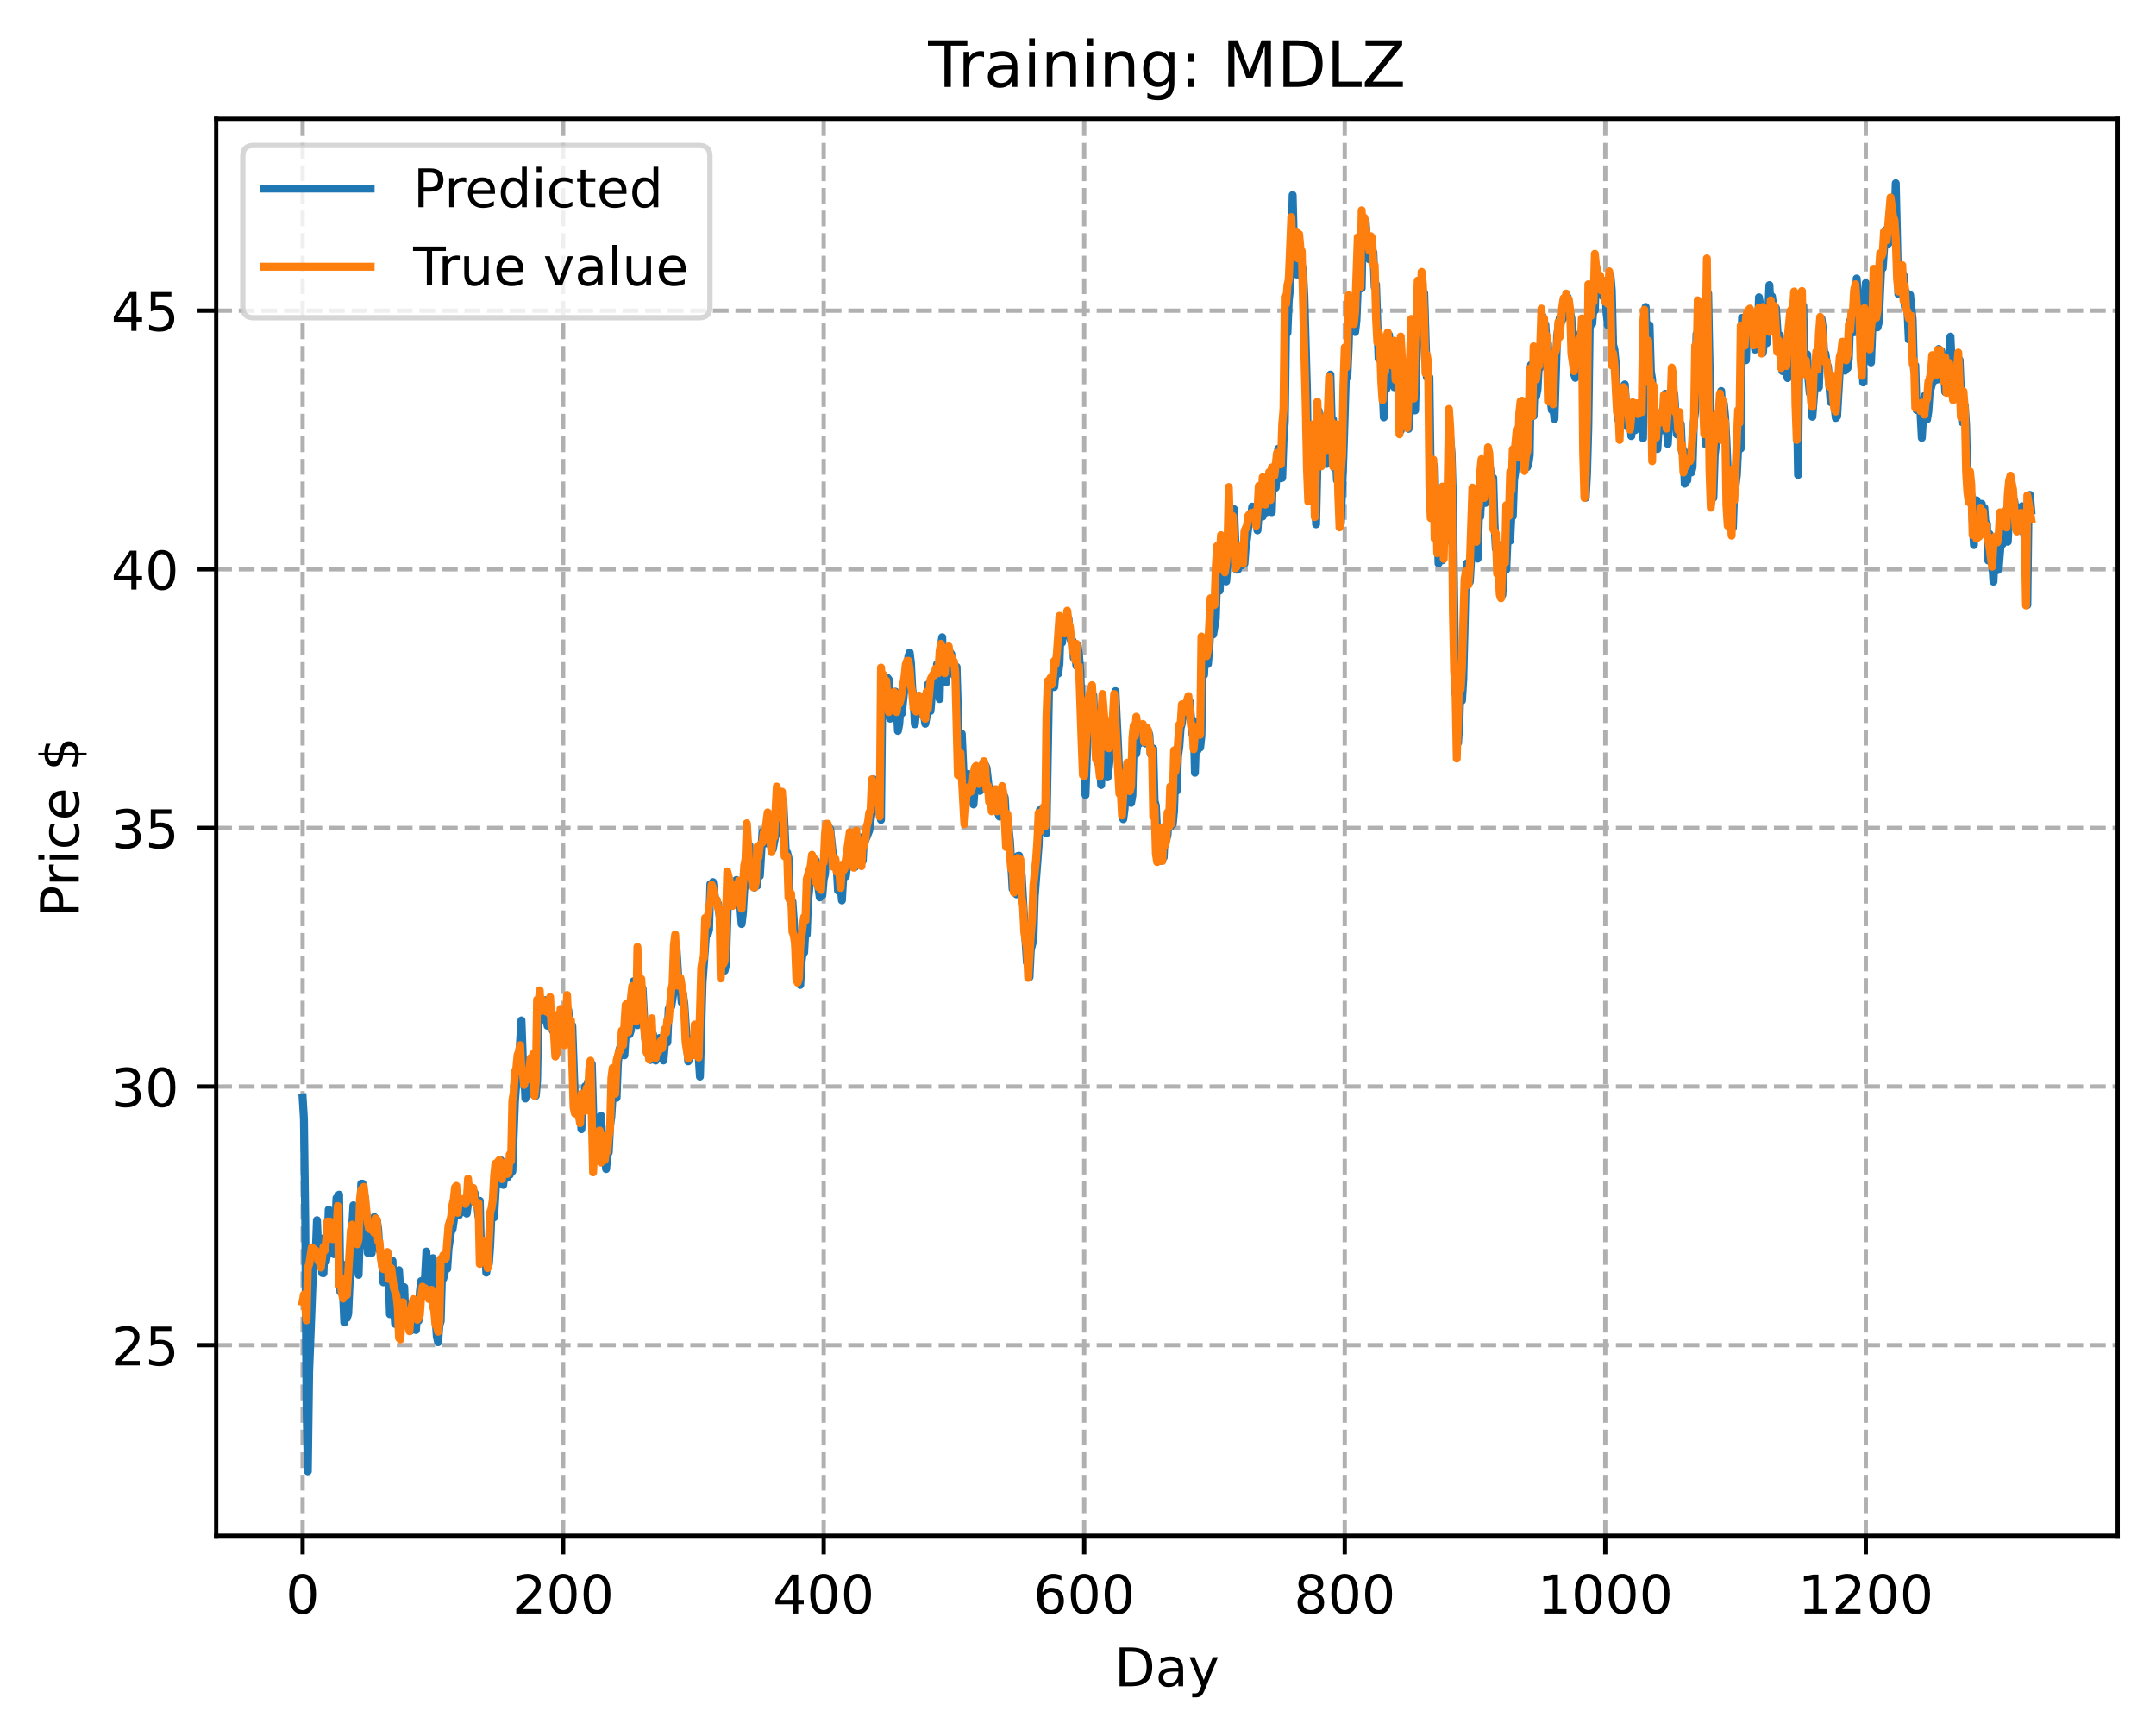 <?xml version="1.0" encoding="utf-8" standalone="no"?>
<!DOCTYPE svg PUBLIC "-//W3C//DTD SVG 1.1//EN"
  "http://www.w3.org/Graphics/SVG/1.1/DTD/svg11.dtd">
<!-- Created with matplotlib (https://matplotlib.org/) -->
<svg height="325.986pt" version="1.1" viewBox="0 0 404.923 325.986" width="404.923pt" xmlns="http://www.w3.org/2000/svg" xmlns:xlink="http://www.w3.org/1999/xlink">
 <defs>
  <style type="text/css">
*{stroke-linecap:butt;stroke-linejoin:round;}
  </style>
 </defs>
 <g id="figure_1">
  <g id="patch_1">
   <path d="M 0 325.986 
L 404.923 325.986 
L 404.923 0 
L 0 0 
z
" style="fill:#ffffff;"/>
  </g>
  <g id="axes_1">
   <g id="patch_2">
    <path d="M 40.603 288.43 
L 397.723 288.43 
L 397.723 22.318 
L 40.603 22.318 
z
" style="fill:#ffffff;"/>
   </g>
   <g id="matplotlib.axis_1">
    <g id="xtick_1">
     <g id="line2d_1">
      <path clip-path="url(#p7ada96e440)" d="M 56.836 288.43 
L 56.836 22.318 
" style="fill:none;stroke:#b0b0b0;stroke-dasharray:2.96,1.28;stroke-dashoffset:0;stroke-width:0.8;"/>
     </g>
     <g id="line2d_2">
      <defs>
       <path d="M 0 0 
L 0 3.5 
" id="m5bd5dc0fea" style="stroke:#000000;stroke-width:0.8;"/>
      </defs>
      <g>
       <use style="stroke:#000000;stroke-width:0.8;" x="56.836" xlink:href="#m5bd5dc0fea" y="288.43"/>
      </g>
     </g>
     <g id="text_1">
      <!-- 0 -->
      <defs>
       <path d="M 31.781 66.406 
Q 24.172 66.406 20.328 58.906 
Q 16.5 51.422 16.5 36.375 
Q 16.5 21.391 20.328 13.891 
Q 24.172 6.391 31.781 6.391 
Q 39.453 6.391 43.281 13.891 
Q 47.125 21.391 47.125 36.375 
Q 47.125 51.422 43.281 58.906 
Q 39.453 66.406 31.781 66.406 
z
M 31.781 74.219 
Q 44.047 74.219 50.516 64.516 
Q 56.984 54.828 56.984 36.375 
Q 56.984 17.969 50.516 8.266 
Q 44.047 -1.422 31.781 -1.422 
Q 19.531 -1.422 13.062 8.266 
Q 6.594 17.969 6.594 36.375 
Q 6.594 54.828 13.062 64.516 
Q 19.531 74.219 31.781 74.219 
z
" id="DejaVuSans-48"/>
      </defs>
      <g transform="translate(53.655 303.029)scale(0.1 -0.1)">
       <use xlink:href="#DejaVuSans-48"/>
      </g>
     </g>
    </g>
    <g id="xtick_2">
     <g id="line2d_3">
      <path clip-path="url(#p7ada96e440)" d="M 105.766 288.43 
L 105.766 22.318 
" style="fill:none;stroke:#b0b0b0;stroke-dasharray:2.96,1.28;stroke-dashoffset:0;stroke-width:0.8;"/>
     </g>
     <g id="line2d_4">
      <g>
       <use style="stroke:#000000;stroke-width:0.8;" x="105.766" xlink:href="#m5bd5dc0fea" y="288.43"/>
      </g>
     </g>
     <g id="text_2">
      <!-- 200 -->
      <defs>
       <path d="M 19.188 8.297 
L 53.609 8.297 
L 53.609 0 
L 7.328 0 
L 7.328 8.297 
Q 12.938 14.109 22.625 23.891 
Q 32.328 33.688 34.812 36.531 
Q 39.547 41.844 41.422 45.531 
Q 43.312 49.219 43.312 52.781 
Q 43.312 58.594 39.234 62.25 
Q 35.156 65.922 28.609 65.922 
Q 23.969 65.922 18.812 64.312 
Q 13.672 62.703 7.812 59.422 
L 7.812 69.391 
Q 13.766 71.781 18.938 73 
Q 24.125 74.219 28.422 74.219 
Q 39.75 74.219 46.484 68.547 
Q 53.219 62.891 53.219 53.422 
Q 53.219 48.922 51.531 44.891 
Q 49.859 40.875 45.406 35.406 
Q 44.188 33.984 37.641 27.219 
Q 31.109 20.453 19.188 8.297 
z
" id="DejaVuSans-50"/>
      </defs>
      <g transform="translate(96.223 303.029)scale(0.1 -0.1)">
       <use xlink:href="#DejaVuSans-50"/>
       <use x="63.623" xlink:href="#DejaVuSans-48"/>
       <use x="127.246" xlink:href="#DejaVuSans-48"/>
      </g>
     </g>
    </g>
    <g id="xtick_3">
     <g id="line2d_5">
      <path clip-path="url(#p7ada96e440)" d="M 154.697 288.43 
L 154.697 22.318 
" style="fill:none;stroke:#b0b0b0;stroke-dasharray:2.96,1.28;stroke-dashoffset:0;stroke-width:0.8;"/>
     </g>
     <g id="line2d_6">
      <g>
       <use style="stroke:#000000;stroke-width:0.8;" x="154.697" xlink:href="#m5bd5dc0fea" y="288.43"/>
      </g>
     </g>
     <g id="text_3">
      <!-- 400 -->
      <defs>
       <path d="M 37.797 64.312 
L 12.891 25.391 
L 37.797 25.391 
z
M 35.203 72.906 
L 47.609 72.906 
L 47.609 25.391 
L 58.016 25.391 
L 58.016 17.188 
L 47.609 17.188 
L 47.609 0 
L 37.797 0 
L 37.797 17.188 
L 4.891 17.188 
L 4.891 26.703 
z
" id="DejaVuSans-52"/>
      </defs>
      <g transform="translate(145.153 303.029)scale(0.1 -0.1)">
       <use xlink:href="#DejaVuSans-52"/>
       <use x="63.623" xlink:href="#DejaVuSans-48"/>
       <use x="127.246" xlink:href="#DejaVuSans-48"/>
      </g>
     </g>
    </g>
    <g id="xtick_4">
     <g id="line2d_7">
      <path clip-path="url(#p7ada96e440)" d="M 203.628 288.43 
L 203.628 22.318 
" style="fill:none;stroke:#b0b0b0;stroke-dasharray:2.96,1.28;stroke-dashoffset:0;stroke-width:0.8;"/>
     </g>
     <g id="line2d_8">
      <g>
       <use style="stroke:#000000;stroke-width:0.8;" x="203.628" xlink:href="#m5bd5dc0fea" y="288.43"/>
      </g>
     </g>
     <g id="text_4">
      <!-- 600 -->
      <defs>
       <path d="M 33.016 40.375 
Q 26.375 40.375 22.484 35.828 
Q 18.609 31.297 18.609 23.391 
Q 18.609 15.531 22.484 10.953 
Q 26.375 6.391 33.016 6.391 
Q 39.656 6.391 43.531 10.953 
Q 47.406 15.531 47.406 23.391 
Q 47.406 31.297 43.531 35.828 
Q 39.656 40.375 33.016 40.375 
z
M 52.594 71.297 
L 52.594 62.312 
Q 48.875 64.062 45.094 64.984 
Q 41.312 65.922 37.594 65.922 
Q 27.828 65.922 22.672 59.328 
Q 17.531 52.734 16.797 39.406 
Q 19.672 43.656 24.016 45.922 
Q 28.375 48.188 33.594 48.188 
Q 44.578 48.188 50.953 41.516 
Q 57.328 34.859 57.328 23.391 
Q 57.328 12.156 50.688 5.359 
Q 44.047 -1.422 33.016 -1.422 
Q 20.359 -1.422 13.672 8.266 
Q 6.984 17.969 6.984 36.375 
Q 6.984 53.656 15.188 63.938 
Q 23.391 74.219 37.203 74.219 
Q 40.922 74.219 44.703 73.484 
Q 48.484 72.75 52.594 71.297 
z
" id="DejaVuSans-54"/>
      </defs>
      <g transform="translate(194.084 303.029)scale(0.1 -0.1)">
       <use xlink:href="#DejaVuSans-54"/>
       <use x="63.623" xlink:href="#DejaVuSans-48"/>
       <use x="127.246" xlink:href="#DejaVuSans-48"/>
      </g>
     </g>
    </g>
    <g id="xtick_5">
     <g id="line2d_9">
      <path clip-path="url(#p7ada96e440)" d="M 252.558 288.43 
L 252.558 22.318 
" style="fill:none;stroke:#b0b0b0;stroke-dasharray:2.96,1.28;stroke-dashoffset:0;stroke-width:0.8;"/>
     </g>
     <g id="line2d_10">
      <g>
       <use style="stroke:#000000;stroke-width:0.8;" x="252.558" xlink:href="#m5bd5dc0fea" y="288.43"/>
      </g>
     </g>
     <g id="text_5">
      <!-- 800 -->
      <defs>
       <path d="M 31.781 34.625 
Q 24.75 34.625 20.719 30.859 
Q 16.703 27.094 16.703 20.516 
Q 16.703 13.922 20.719 10.156 
Q 24.75 6.391 31.781 6.391 
Q 38.812 6.391 42.859 10.172 
Q 46.922 13.969 46.922 20.516 
Q 46.922 27.094 42.891 30.859 
Q 38.875 34.625 31.781 34.625 
z
M 21.922 38.812 
Q 15.578 40.375 12.031 44.719 
Q 8.5 49.078 8.5 55.328 
Q 8.5 64.062 14.719 69.141 
Q 20.953 74.219 31.781 74.219 
Q 42.672 74.219 48.875 69.141 
Q 55.078 64.062 55.078 55.328 
Q 55.078 49.078 51.531 44.719 
Q 48 40.375 41.703 38.812 
Q 48.828 37.156 52.797 32.312 
Q 56.781 27.484 56.781 20.516 
Q 56.781 9.906 50.312 4.234 
Q 43.844 -1.422 31.781 -1.422 
Q 19.734 -1.422 13.25 4.234 
Q 6.781 9.906 6.781 20.516 
Q 6.781 27.484 10.781 32.312 
Q 14.797 37.156 21.922 38.812 
z
M 18.312 54.391 
Q 18.312 48.734 21.844 45.562 
Q 25.391 42.391 31.781 42.391 
Q 38.141 42.391 41.719 45.562 
Q 45.312 48.734 45.312 54.391 
Q 45.312 60.062 41.719 63.234 
Q 38.141 66.406 31.781 66.406 
Q 25.391 66.406 21.844 63.234 
Q 18.312 60.062 18.312 54.391 
z
" id="DejaVuSans-56"/>
      </defs>
      <g transform="translate(243.015 303.029)scale(0.1 -0.1)">
       <use xlink:href="#DejaVuSans-56"/>
       <use x="63.623" xlink:href="#DejaVuSans-48"/>
       <use x="127.246" xlink:href="#DejaVuSans-48"/>
      </g>
     </g>
    </g>
    <g id="xtick_6">
     <g id="line2d_11">
      <path clip-path="url(#p7ada96e440)" d="M 301.489 288.43 
L 301.489 22.318 
" style="fill:none;stroke:#b0b0b0;stroke-dasharray:2.96,1.28;stroke-dashoffset:0;stroke-width:0.8;"/>
     </g>
     <g id="line2d_12">
      <g>
       <use style="stroke:#000000;stroke-width:0.8;" x="301.489" xlink:href="#m5bd5dc0fea" y="288.43"/>
      </g>
     </g>
     <g id="text_6">
      <!-- 1000 -->
      <defs>
       <path d="M 12.406 8.297 
L 28.516 8.297 
L 28.516 63.922 
L 10.984 60.406 
L 10.984 69.391 
L 28.422 72.906 
L 38.281 72.906 
L 38.281 8.297 
L 54.391 8.297 
L 54.391 0 
L 12.406 0 
z
" id="DejaVuSans-49"/>
      </defs>
      <g transform="translate(288.764 303.029)scale(0.1 -0.1)">
       <use xlink:href="#DejaVuSans-49"/>
       <use x="63.623" xlink:href="#DejaVuSans-48"/>
       <use x="127.246" xlink:href="#DejaVuSans-48"/>
       <use x="190.869" xlink:href="#DejaVuSans-48"/>
      </g>
     </g>
    </g>
    <g id="xtick_7">
     <g id="line2d_13">
      <path clip-path="url(#p7ada96e440)" d="M 350.419 288.43 
L 350.419 22.318 
" style="fill:none;stroke:#b0b0b0;stroke-dasharray:2.96,1.28;stroke-dashoffset:0;stroke-width:0.8;"/>
     </g>
     <g id="line2d_14">
      <g>
       <use style="stroke:#000000;stroke-width:0.8;" x="350.419" xlink:href="#m5bd5dc0fea" y="288.43"/>
      </g>
     </g>
     <g id="text_7">
      <!-- 1200 -->
      <g transform="translate(337.694 303.029)scale(0.1 -0.1)">
       <use xlink:href="#DejaVuSans-49"/>
       <use x="63.623" xlink:href="#DejaVuSans-50"/>
       <use x="127.246" xlink:href="#DejaVuSans-48"/>
       <use x="190.869" xlink:href="#DejaVuSans-48"/>
      </g>
     </g>
    </g>
    <g id="text_8">
     <!-- Day -->
     <defs>
      <path d="M 19.672 64.797 
L 19.672 8.109 
L 31.594 8.109 
Q 46.688 8.109 53.688 14.938 
Q 60.688 21.781 60.688 36.531 
Q 60.688 51.172 53.688 57.984 
Q 46.688 64.797 31.594 64.797 
z
M 9.812 72.906 
L 30.078 72.906 
Q 51.266 72.906 61.172 64.094 
Q 71.094 55.281 71.094 36.531 
Q 71.094 17.672 61.125 8.828 
Q 51.172 0 30.078 0 
L 9.812 0 
z
" id="DejaVuSans-68"/>
      <path d="M 34.281 27.484 
Q 23.391 27.484 19.188 25 
Q 14.984 22.516 14.984 16.5 
Q 14.984 11.719 18.141 8.906 
Q 21.297 6.109 26.703 6.109 
Q 34.188 6.109 38.703 11.406 
Q 43.219 16.703 43.219 25.484 
L 43.219 27.484 
z
M 52.203 31.203 
L 52.203 0 
L 43.219 0 
L 43.219 8.297 
Q 40.141 3.328 35.547 0.953 
Q 30.953 -1.422 24.312 -1.422 
Q 15.922 -1.422 10.953 3.297 
Q 6 8.016 6 15.922 
Q 6 25.141 12.172 29.828 
Q 18.359 34.516 30.609 34.516 
L 43.219 34.516 
L 43.219 35.406 
Q 43.219 41.609 39.141 45 
Q 35.062 48.391 27.688 48.391 
Q 23 48.391 18.547 47.266 
Q 14.109 46.141 10.016 43.891 
L 10.016 52.203 
Q 14.938 54.109 19.578 55.047 
Q 24.219 56 28.609 56 
Q 40.484 56 46.344 49.844 
Q 52.203 43.703 52.203 31.203 
z
" id="DejaVuSans-97"/>
      <path d="M 32.172 -5.078 
Q 28.375 -14.844 24.75 -17.812 
Q 21.141 -20.797 15.094 -20.797 
L 7.906 -20.797 
L 7.906 -13.281 
L 13.188 -13.281 
Q 16.891 -13.281 18.938 -11.516 
Q 21 -9.766 23.484 -3.219 
L 25.094 0.875 
L 2.984 54.688 
L 12.5 54.688 
L 29.594 11.922 
L 46.688 54.688 
L 56.203 54.688 
z
" id="DejaVuSans-121"/>
     </defs>
     <g transform="translate(209.29 316.707)scale(0.1 -0.1)">
      <use xlink:href="#DejaVuSans-68"/>
      <use x="77.002" xlink:href="#DejaVuSans-97"/>
      <use x="138.281" xlink:href="#DejaVuSans-121"/>
     </g>
    </g>
   </g>
   <g id="matplotlib.axis_2">
    <g id="ytick_1">
     <g id="line2d_15">
      <path clip-path="url(#p7ada96e440)" d="M 40.603 252.637 
L 397.723 252.637 
" style="fill:none;stroke:#b0b0b0;stroke-dasharray:2.96,1.28;stroke-dashoffset:0;stroke-width:0.8;"/>
     </g>
     <g id="line2d_16">
      <defs>
       <path d="M 0 0 
L -3.5 0 
" id="m7182b3f4e7" style="stroke:#000000;stroke-width:0.8;"/>
      </defs>
      <g>
       <use style="stroke:#000000;stroke-width:0.8;" x="40.603" xlink:href="#m7182b3f4e7" y="252.637"/>
      </g>
     </g>
     <g id="text_9">
      <!-- 25 -->
      <defs>
       <path d="M 10.797 72.906 
L 49.516 72.906 
L 49.516 64.594 
L 19.828 64.594 
L 19.828 46.734 
Q 21.969 47.469 24.109 47.828 
Q 26.266 48.188 28.422 48.188 
Q 40.625 48.188 47.75 41.5 
Q 54.891 34.812 54.891 23.391 
Q 54.891 11.625 47.562 5.094 
Q 40.234 -1.422 26.906 -1.422 
Q 22.312 -1.422 17.547 -0.641 
Q 12.797 0.141 7.719 1.703 
L 7.719 11.625 
Q 12.109 9.234 16.797 8.062 
Q 21.484 6.891 26.703 6.891 
Q 35.156 6.891 40.078 11.328 
Q 45.016 15.766 45.016 23.391 
Q 45.016 31 40.078 35.438 
Q 35.156 39.891 26.703 39.891 
Q 22.75 39.891 18.812 39.016 
Q 14.891 38.141 10.797 36.281 
z
" id="DejaVuSans-53"/>
      </defs>
      <g transform="translate(20.878 256.437)scale(0.1 -0.1)">
       <use xlink:href="#DejaVuSans-50"/>
       <use x="63.623" xlink:href="#DejaVuSans-53"/>
      </g>
     </g>
    </g>
    <g id="ytick_2">
     <g id="line2d_17">
      <path clip-path="url(#p7ada96e440)" d="M 40.603 204.065 
L 397.723 204.065 
" style="fill:none;stroke:#b0b0b0;stroke-dasharray:2.96,1.28;stroke-dashoffset:0;stroke-width:0.8;"/>
     </g>
     <g id="line2d_18">
      <g>
       <use style="stroke:#000000;stroke-width:0.8;" x="40.603" xlink:href="#m7182b3f4e7" y="204.065"/>
      </g>
     </g>
     <g id="text_10">
      <!-- 30 -->
      <defs>
       <path d="M 40.578 39.312 
Q 47.656 37.797 51.625 33 
Q 55.609 28.219 55.609 21.188 
Q 55.609 10.406 48.188 4.484 
Q 40.766 -1.422 27.094 -1.422 
Q 22.516 -1.422 17.656 -0.516 
Q 12.797 0.391 7.625 2.203 
L 7.625 11.719 
Q 11.719 9.328 16.594 8.109 
Q 21.484 6.891 26.812 6.891 
Q 36.078 6.891 40.938 10.547 
Q 45.797 14.203 45.797 21.188 
Q 45.797 27.641 41.281 31.266 
Q 36.766 34.906 28.719 34.906 
L 20.219 34.906 
L 20.219 43.016 
L 29.109 43.016 
Q 36.375 43.016 40.234 45.922 
Q 44.094 48.828 44.094 54.297 
Q 44.094 59.906 40.109 62.906 
Q 36.141 65.922 28.719 65.922 
Q 24.656 65.922 20.016 65.031 
Q 15.375 64.156 9.812 62.312 
L 9.812 71.094 
Q 15.438 72.656 20.344 73.438 
Q 25.25 74.219 29.594 74.219 
Q 40.828 74.219 47.359 69.109 
Q 53.906 64.016 53.906 55.328 
Q 53.906 49.266 50.438 45.094 
Q 46.969 40.922 40.578 39.312 
z
" id="DejaVuSans-51"/>
      </defs>
      <g transform="translate(20.878 207.864)scale(0.1 -0.1)">
       <use xlink:href="#DejaVuSans-51"/>
       <use x="63.623" xlink:href="#DejaVuSans-48"/>
      </g>
     </g>
    </g>
    <g id="ytick_3">
     <g id="line2d_19">
      <path clip-path="url(#p7ada96e440)" d="M 40.603 155.492 
L 397.723 155.492 
" style="fill:none;stroke:#b0b0b0;stroke-dasharray:2.96,1.28;stroke-dashoffset:0;stroke-width:0.8;"/>
     </g>
     <g id="line2d_20">
      <g>
       <use style="stroke:#000000;stroke-width:0.8;" x="40.603" xlink:href="#m7182b3f4e7" y="155.492"/>
      </g>
     </g>
     <g id="text_11">
      <!-- 35 -->
      <g transform="translate(20.878 159.292)scale(0.1 -0.1)">
       <use xlink:href="#DejaVuSans-51"/>
       <use x="63.623" xlink:href="#DejaVuSans-53"/>
      </g>
     </g>
    </g>
    <g id="ytick_4">
     <g id="line2d_21">
      <path clip-path="url(#p7ada96e440)" d="M 40.603 106.92 
L 397.723 106.92 
" style="fill:none;stroke:#b0b0b0;stroke-dasharray:2.96,1.28;stroke-dashoffset:0;stroke-width:0.8;"/>
     </g>
     <g id="line2d_22">
      <g>
       <use style="stroke:#000000;stroke-width:0.8;" x="40.603" xlink:href="#m7182b3f4e7" y="106.92"/>
      </g>
     </g>
     <g id="text_12">
      <!-- 40 -->
      <g transform="translate(20.878 110.719)scale(0.1 -0.1)">
       <use xlink:href="#DejaVuSans-52"/>
       <use x="63.623" xlink:href="#DejaVuSans-48"/>
      </g>
     </g>
    </g>
    <g id="ytick_5">
     <g id="line2d_23">
      <path clip-path="url(#p7ada96e440)" d="M 40.603 58.347 
L 397.723 58.347 
" style="fill:none;stroke:#b0b0b0;stroke-dasharray:2.96,1.28;stroke-dashoffset:0;stroke-width:0.8;"/>
     </g>
     <g id="line2d_24">
      <g>
       <use style="stroke:#000000;stroke-width:0.8;" x="40.603" xlink:href="#m7182b3f4e7" y="58.347"/>
      </g>
     </g>
     <g id="text_13">
      <!-- 45 -->
      <g transform="translate(20.878 62.147)scale(0.1 -0.1)">
       <use xlink:href="#DejaVuSans-52"/>
       <use x="63.623" xlink:href="#DejaVuSans-53"/>
      </g>
     </g>
    </g>
    <g id="text_14">
     <!-- Price $ -->
     <defs>
      <path d="M 19.672 64.797 
L 19.672 37.406 
L 32.078 37.406 
Q 38.969 37.406 42.719 40.969 
Q 46.484 44.531 46.484 51.125 
Q 46.484 57.672 42.719 61.234 
Q 38.969 64.797 32.078 64.797 
z
M 9.812 72.906 
L 32.078 72.906 
Q 44.344 72.906 50.609 67.359 
Q 56.891 61.812 56.891 51.125 
Q 56.891 40.328 50.609 34.812 
Q 44.344 29.297 32.078 29.297 
L 19.672 29.297 
L 19.672 0 
L 9.812 0 
z
" id="DejaVuSans-80"/>
      <path d="M 41.109 46.297 
Q 39.594 47.172 37.812 47.578 
Q 36.031 48 33.891 48 
Q 26.266 48 22.188 43.047 
Q 18.109 38.094 18.109 28.812 
L 18.109 0 
L 9.078 0 
L 9.078 54.688 
L 18.109 54.688 
L 18.109 46.188 
Q 20.953 51.172 25.484 53.578 
Q 30.031 56 36.531 56 
Q 37.453 56 38.578 55.875 
Q 39.703 55.766 41.062 55.516 
z
" id="DejaVuSans-114"/>
      <path d="M 9.422 54.688 
L 18.406 54.688 
L 18.406 0 
L 9.422 0 
z
M 9.422 75.984 
L 18.406 75.984 
L 18.406 64.594 
L 9.422 64.594 
z
" id="DejaVuSans-105"/>
      <path d="M 48.781 52.594 
L 48.781 44.188 
Q 44.969 46.297 41.141 47.344 
Q 37.312 48.391 33.406 48.391 
Q 24.656 48.391 19.812 42.844 
Q 14.984 37.312 14.984 27.297 
Q 14.984 17.281 19.812 11.734 
Q 24.656 6.203 33.406 6.203 
Q 37.312 6.203 41.141 7.25 
Q 44.969 8.297 48.781 10.406 
L 48.781 2.094 
Q 45.016 0.344 40.984 -0.531 
Q 36.969 -1.422 32.422 -1.422 
Q 20.062 -1.422 12.781 6.344 
Q 5.516 14.109 5.516 27.297 
Q 5.516 40.672 12.859 48.328 
Q 20.219 56 33.016 56 
Q 37.156 56 41.109 55.141 
Q 45.062 54.297 48.781 52.594 
z
" id="DejaVuSans-99"/>
      <path d="M 56.203 29.594 
L 56.203 25.203 
L 14.891 25.203 
Q 15.484 15.922 20.484 11.062 
Q 25.484 6.203 34.422 6.203 
Q 39.594 6.203 44.453 7.469 
Q 49.312 8.734 54.109 11.281 
L 54.109 2.781 
Q 49.266 0.734 44.188 -0.344 
Q 39.109 -1.422 33.891 -1.422 
Q 20.797 -1.422 13.156 6.188 
Q 5.516 13.812 5.516 26.812 
Q 5.516 40.234 12.766 48.109 
Q 20.016 56 32.328 56 
Q 43.359 56 49.781 48.891 
Q 56.203 41.797 56.203 29.594 
z
M 47.219 32.234 
Q 47.125 39.594 43.094 43.984 
Q 39.062 48.391 32.422 48.391 
Q 24.906 48.391 20.391 44.141 
Q 15.875 39.891 15.188 32.172 
z
" id="DejaVuSans-101"/>
      <path id="DejaVuSans-32"/>
      <path d="M 33.797 -14.703 
L 28.906 -14.703 
L 28.859 0 
Q 23.734 0.094 18.609 1.188 
Q 13.484 2.297 8.297 4.5 
L 8.297 13.281 
Q 13.281 10.156 18.375 8.562 
Q 23.484 6.984 28.906 6.938 
L 28.906 29.203 
Q 18.109 30.953 13.203 35.156 
Q 8.297 39.359 8.297 46.688 
Q 8.297 54.641 13.625 59.219 
Q 18.953 63.812 28.906 64.5 
L 28.906 75.984 
L 33.797 75.984 
L 33.797 64.656 
Q 38.328 64.453 42.578 63.688 
Q 46.828 62.938 50.875 61.625 
L 50.875 53.078 
Q 46.828 55.125 42.547 56.25 
Q 38.281 57.375 33.797 57.562 
L 33.797 36.719 
Q 44.875 35.016 50.094 30.609 
Q 55.328 26.219 55.328 18.609 
Q 55.328 10.359 49.781 5.594 
Q 44.234 0.828 33.797 0.094 
z
M 28.906 37.594 
L 28.906 57.625 
Q 23.25 56.984 20.266 54.391 
Q 17.281 51.812 17.281 47.516 
Q 17.281 43.312 20.031 40.969 
Q 22.797 38.625 28.906 37.594 
z
M 33.797 28.219 
L 33.797 7.078 
Q 39.984 7.906 43.141 10.594 
Q 46.297 13.281 46.297 17.672 
Q 46.297 21.969 43.281 24.5 
Q 40.281 27.047 33.797 28.219 
z
" id="DejaVuSans-36"/>
     </defs>
     <g transform="translate(14.798 172.342)rotate(-90)scale(0.1 -0.1)">
      <use xlink:href="#DejaVuSans-80"/>
      <use x="58.553" xlink:href="#DejaVuSans-114"/>
      <use x="99.666" xlink:href="#DejaVuSans-105"/>
      <use x="127.449" xlink:href="#DejaVuSans-99"/>
      <use x="182.43" xlink:href="#DejaVuSans-101"/>
      <use x="243.953" xlink:href="#DejaVuSans-32"/>
      <use x="275.74" xlink:href="#DejaVuSans-36"/>
     </g>
    </g>
   </g>
   <g id="line2d_25">
    <path clip-path="url(#p7ada96e440)" d="M 56.836 206.096 
L 57.081 210.141 
L 57.325 228.962 
L 57.57 263.384 
L 57.814 276.334 
L 58.059 257.647 
L 58.793 238.524 
L 59.038 237.767 
L 59.282 235.654 
L 59.527 229.17 
L 59.772 234.918 
L 60.016 237.57 
L 60.261 233.783 
L 60.506 239.089 
L 60.75 239.132 
L 60.995 232.436 
L 61.24 236.813 
L 61.484 235.057 
L 61.729 227.183 
L 61.974 232.725 
L 62.218 232.569 
L 62.463 232.984 
L 62.708 235.542 
L 63.197 225 
L 63.441 228.711 
L 63.686 224.377 
L 63.931 242.638 
L 64.175 237.343 
L 64.665 248.382 
L 64.909 245.559 
L 65.154 247.551 
L 65.399 246.747 
L 66.133 230.465 
L 66.377 226.368 
L 66.622 232.132 
L 67.356 239.442 
L 67.845 222.315 
L 68.09 222.315 
L 68.335 230.755 
L 68.579 224.951 
L 68.824 231.857 
L 69.069 235.309 
L 69.313 234.763 
L 69.558 231.14 
L 69.802 235.353 
L 70.047 230.838 
L 70.292 228.566 
L 70.781 229.149 
L 71.026 230.879 
L 71.27 234.789 
L 71.515 235.141 
L 71.76 237.231 
L 72.004 240.847 
L 72.249 240.32 
L 72.494 235.873 
L 72.738 235.262 
L 72.983 238.645 
L 73.228 246.826 
L 73.472 240.304 
L 73.717 236.781 
L 73.962 245.468 
L 74.206 248.647 
L 74.451 246.482 
L 74.696 246.348 
L 74.94 238.564 
L 75.429 246.596 
L 75.674 242.57 
L 75.919 241.744 
L 76.163 248.134 
L 76.408 247.716 
L 76.653 246.43 
L 77.142 249.911 
L 77.631 248.068 
L 77.876 244.475 
L 78.121 249.793 
L 78.365 246.192 
L 78.61 248.045 
L 78.855 242.636 
L 79.099 240.606 
L 79.344 241.009 
L 79.589 241.968 
L 79.833 239.698 
L 80.078 235.057 
L 80.323 240.996 
L 80.567 239.654 
L 80.812 241.856 
L 81.056 240.293 
L 81.301 236.302 
L 81.79 247.321 
L 82.035 250.98 
L 82.28 252.092 
L 82.524 248.92 
L 82.769 248.151 
L 83.014 239.185 
L 83.258 240.149 
L 83.503 239.105 
L 83.748 236.948 
L 83.992 238.299 
L 84.237 234.512 
L 84.726 231.207 
L 84.971 230.966 
L 85.216 229.365 
L 85.46 226.323 
L 85.705 226.147 
L 85.95 225.444 
L 86.194 228.258 
L 86.684 226.017 
L 87.173 227.64 
L 87.417 227.71 
L 87.662 227.934 
L 87.907 225.945 
L 88.151 222.763 
L 88.396 224.446 
L 88.641 224.635 
L 89.13 224.013 
L 89.375 226.184 
L 89.619 226.046 
L 89.864 228.444 
L 90.109 225.521 
L 90.353 236.262 
L 90.598 235.726 
L 90.843 234.544 
L 91.087 235.087 
L 91.332 239.026 
L 91.577 237.519 
L 91.821 237.362 
L 92.066 233.869 
L 92.311 227.945 
L 92.555 228.011 
L 92.8 228.644 
L 93.289 220.229 
L 93.534 219.088 
L 94.023 217.878 
L 94.268 221.264 
L 94.512 222.545 
L 94.757 220.481 
L 95.002 220.241 
L 95.246 221.211 
L 95.491 220.659 
L 95.736 220.648 
L 95.98 217.507 
L 96.225 219.987 
L 96.714 206.773 
L 96.959 203.591 
L 97.204 202.094 
L 97.448 199.103 
L 97.938 191.647 
L 98.182 198.482 
L 98.427 200.91 
L 98.672 206.321 
L 98.916 203.36 
L 99.161 205.606 
L 99.65 202.639 
L 99.895 199.924 
L 100.139 202.161 
L 100.384 201.894 
L 100.629 205.807 
L 100.873 203.014 
L 101.118 190.771 
L 101.363 191.79 
L 101.607 188.244 
L 101.852 188.85 
L 102.341 187.837 
L 102.831 192.662 
L 103.075 191.677 
L 103.32 192.655 
L 103.565 190.341 
L 103.809 193.553 
L 104.054 191.189 
L 104.299 195.946 
L 104.543 196.672 
L 104.788 195.796 
L 105.032 195.662 
L 105.277 193.633 
L 105.522 190.431 
L 105.766 192.221 
L 106.011 191.421 
L 106.256 195.248 
L 106.5 194.695 
L 106.745 189.749 
L 107.234 196.05 
L 107.479 192.605 
L 107.968 206.594 
L 108.213 208.705 
L 108.458 208.319 
L 108.702 209.662 
L 108.947 207.634 
L 109.192 212.093 
L 109.436 206.145 
L 109.681 207.295 
L 109.926 204.005 
L 110.17 207.492 
L 110.415 203.208 
L 110.66 206.289 
L 110.904 201.726 
L 111.149 199.831 
L 111.638 217.108 
L 111.883 212.861 
L 112.127 217.82 
L 112.372 216.803 
L 112.617 211.604 
L 112.861 209.529 
L 113.106 216.663 
L 113.351 215.707 
L 113.84 219.565 
L 114.085 216.919 
L 114.329 216.44 
L 114.574 211.485 
L 114.819 209.685 
L 115.063 205.75 
L 115.308 203.8 
L 115.553 203.758 
L 115.797 206.198 
L 116.042 199.816 
L 116.287 197.289 
L 116.531 196.544 
L 116.776 197.821 
L 117.02 195.928 
L 117.265 198.204 
L 117.51 194.431 
L 117.754 193.255 
L 117.999 191.14 
L 118.244 194.261 
L 118.488 193.498 
L 118.978 184.298 
L 119.222 188.221 
L 119.467 187.161 
L 119.712 192.544 
L 119.956 183.718 
L 120.446 187.185 
L 120.69 185.658 
L 121.18 195.111 
L 121.424 193.646 
L 121.669 198.03 
L 121.914 196.509 
L 122.158 199.075 
L 122.648 194.25 
L 122.892 197.656 
L 123.137 199.189 
L 123.381 198.704 
L 123.626 195.668 
L 123.871 194.953 
L 124.115 195.251 
L 124.36 196.2 
L 124.605 199.169 
L 125.094 193.575 
L 125.339 195.778 
L 125.583 189.479 
L 125.828 189.006 
L 126.073 189.063 
L 126.562 185.907 
L 127.051 178.11 
L 127.541 185.96 
L 127.785 185.045 
L 128.03 188.266 
L 128.275 186.673 
L 128.519 188.474 
L 129.253 199.334 
L 129.498 198.915 
L 129.742 195.338 
L 129.987 195.075 
L 130.232 198.124 
L 130.476 196.504 
L 130.721 194.005 
L 130.966 194.436 
L 131.455 202.201 
L 131.944 184.645 
L 132.678 174.359 
L 132.923 175.462 
L 133.168 174.619 
L 133.412 166.044 
L 133.657 168.288 
L 133.902 165.668 
L 134.391 169.272 
L 134.636 169.383 
L 134.88 169.76 
L 135.125 171.979 
L 135.369 172.094 
L 135.614 180.786 
L 135.859 180.328 
L 136.103 182.3 
L 136.348 181.183 
L 136.837 165.006 
L 137.082 166.533 
L 137.327 165.977 
L 137.571 167.654 
L 137.816 167.02 
L 138.061 166.738 
L 138.305 165.273 
L 138.55 169.533 
L 138.795 168.294 
L 139.039 170.162 
L 139.284 173.55 
L 139.529 171.462 
L 139.773 167.239 
L 140.263 163.741 
L 140.507 158.619 
L 140.752 158.729 
L 140.996 164.579 
L 141.241 163.453 
L 141.486 164.035 
L 141.73 166.711 
L 141.975 166.165 
L 142.22 166.335 
L 142.464 162.026 
L 142.709 164.511 
L 143.198 156.235 
L 143.688 158.321 
L 143.932 158.397 
L 144.422 153.435 
L 144.666 158.523 
L 145.156 159.486 
L 145.645 156.81 
L 146.134 151.636 
L 146.379 155.001 
L 146.624 156.592 
L 146.868 151.786 
L 147.113 150.331 
L 147.602 160.647 
L 147.847 160.156 
L 148.091 161.138 
L 148.336 169.011 
L 148.581 169.611 
L 148.825 169.326 
L 149.804 183.331 
L 150.049 182.966 
L 150.293 184.985 
L 150.538 180.641 
L 150.783 178.826 
L 151.027 178.899 
L 151.272 174.39 
L 151.517 175.515 
L 151.761 169.262 
L 152.251 164.417 
L 152.495 164.736 
L 152.74 162.212 
L 152.984 163.871 
L 153.229 161.63 
L 153.474 165.16 
L 153.963 168.548 
L 154.208 167.357 
L 154.452 168.118 
L 154.697 165.166 
L 154.942 164.212 
L 155.431 156.898 
L 155.676 155.35 
L 155.92 155.699 
L 156.654 162.669 
L 156.899 162.869 
L 157.144 162.766 
L 157.388 167.274 
L 157.633 166.073 
L 157.878 166.54 
L 158.122 169.106 
L 158.367 164.776 
L 158.612 164.468 
L 158.856 164.575 
L 159.835 156.461 
L 160.079 159.886 
L 160.569 162.856 
L 161.058 157.407 
L 161.303 158.962 
L 161.547 162.014 
L 161.792 160.477 
L 162.037 161.646 
L 162.281 157.013 
L 162.526 157.814 
L 163.26 155.966 
L 163.749 152.263 
L 163.994 146.335 
L 164.483 149.756 
L 164.728 149.287 
L 164.972 152.519 
L 165.217 152.719 
L 165.462 153.988 
L 165.706 130.378 
L 165.951 128.345 
L 166.196 130.602 
L 166.44 130.872 
L 166.685 127.317 
L 166.93 127.651 
L 167.174 134.972 
L 167.419 133.448 
L 167.664 133.79 
L 168.153 129.9 
L 168.398 132.651 
L 168.642 137.279 
L 168.887 136.017 
L 169.132 132.627 
L 169.376 133.976 
L 169.866 129.248 
L 170.11 128.665 
L 170.6 123.316 
L 170.844 122.54 
L 171.089 124.565 
L 171.333 129.39 
L 171.578 131.373 
L 171.823 136.034 
L 172.067 133.336 
L 172.312 133.462 
L 172.557 133.994 
L 172.801 130.799 
L 173.046 132.493 
L 173.291 132.546 
L 173.78 135.927 
L 174.025 134.563 
L 174.269 128.542 
L 174.759 133.531 
L 175.003 130.535 
L 175.248 129.189 
L 175.493 129.43 
L 175.737 130.286 
L 175.982 124.737 
L 176.471 131.296 
L 176.716 121.255 
L 176.96 119.673 
L 177.205 126.872 
L 177.45 125.462 
L 177.694 128.174 
L 177.939 123.98 
L 178.184 124.716 
L 178.428 122.51 
L 178.673 122.849 
L 178.918 126.241 
L 179.162 126.787 
L 179.652 125.247 
L 180.141 141.279 
L 180.386 140.038 
L 180.63 137.811 
L 181.12 148.939 
L 181.609 149.443 
L 181.854 145.375 
L 182.098 148.163 
L 182.588 149.257 
L 182.832 151.082 
L 183.077 147.874 
L 183.566 145.727 
L 183.811 146.61 
L 184.055 148.545 
L 184.3 145.934 
L 184.545 146.026 
L 185.034 143.65 
L 185.279 144.169 
L 185.768 148.459 
L 186.013 148.467 
L 186.257 148.181 
L 186.502 149.988 
L 186.747 150.661 
L 187.236 148.778 
L 187.481 152.806 
L 187.725 153.367 
L 187.97 150.562 
L 188.215 152.155 
L 188.459 149.238 
L 188.704 149.76 
L 189.193 158.598 
L 189.438 155.737 
L 189.682 157.924 
L 190.172 166.948 
L 190.416 164.959 
L 190.661 167.621 
L 190.906 167.973 
L 191.15 160.773 
L 191.395 160.709 
L 191.64 166.505 
L 191.884 164.33 
L 192.374 173.051 
L 192.863 180.759 
L 193.108 180.486 
L 193.352 183.525 
L 193.597 178.411 
L 194.086 176.494 
L 194.331 168.428 
L 195.065 158.793 
L 195.309 152.149 
L 195.554 155.992 
L 196.043 152.417 
L 196.288 153.995 
L 196.533 156.469 
L 197.022 129.027 
L 197.267 128.458 
L 197.756 129.06 
L 198.001 129.029 
L 198.245 126.239 
L 198.49 126.183 
L 198.735 126.535 
L 198.979 124.624 
L 199.224 117.141 
L 199.469 120.698 
L 199.713 117.289 
L 200.447 118.782 
L 200.692 116.294 
L 200.936 119.555 
L 201.181 120.514 
L 201.426 120.277 
L 201.67 123.585 
L 201.915 122.638 
L 202.16 125.056 
L 202.404 121.227 
L 202.649 122.987 
L 202.894 126.078 
L 203.383 139.656 
L 203.872 149.32 
L 204.362 135.101 
L 204.606 132.026 
L 204.851 132.827 
L 205.34 130.552 
L 205.585 136.752 
L 205.83 139.22 
L 206.074 143.169 
L 206.319 141.041 
L 206.563 143.245 
L 206.808 147.432 
L 207.297 135.254 
L 207.542 137.653 
L 208.031 145.99 
L 208.765 139.625 
L 209.01 134.759 
L 209.255 135.553 
L 209.499 129.802 
L 209.989 140.12 
L 210.233 146.292 
L 210.723 149.25 
L 210.967 153.86 
L 211.212 151.896 
L 211.457 147.792 
L 211.701 148.864 
L 211.946 144.836 
L 212.435 150.799 
L 212.68 149.378 
L 212.924 139.666 
L 213.169 138.466 
L 213.414 141.577 
L 213.658 139.437 
L 213.903 139.728 
L 214.148 137.691 
L 214.392 138.178 
L 214.882 136.933 
L 215.126 139.63 
L 215.371 138.879 
L 215.616 137.206 
L 215.86 138.02 
L 216.105 141.612 
L 216.35 141.882 
L 216.594 140.577 
L 216.839 150.406 
L 217.084 151.308 
L 217.573 161.742 
L 217.818 158.669 
L 218.062 161.68 
L 218.307 157.129 
L 218.551 161.028 
L 218.796 155.884 
L 219.041 157.735 
L 219.285 156.766 
L 219.53 153.197 
L 219.775 155.325 
L 220.019 149.571 
L 220.264 154.801 
L 220.509 152.154 
L 220.753 144.188 
L 220.998 148.533 
L 221.243 142.045 
L 221.487 140.285 
L 221.732 136.736 
L 221.977 135.853 
L 222.221 133.139 
L 222.466 134.466 
L 222.711 133.286 
L 222.955 133.393 
L 223.2 132.875 
L 223.445 131.765 
L 223.934 137.856 
L 224.179 135.371 
L 224.423 145.137 
L 224.668 137.951 
L 224.912 140.946 
L 225.157 138.236 
L 225.402 140.405 
L 225.646 138.169 
L 225.891 123.788 
L 226.136 126.775 
L 226.38 121.734 
L 226.87 124.707 
L 227.114 121.77 
L 227.604 113.162 
L 227.848 119.159 
L 228.338 116.206 
L 228.582 108.549 
L 228.827 107.855 
L 229.072 110.927 
L 229.561 102.402 
L 229.806 105.689 
L 230.05 106.051 
L 230.295 109.199 
L 230.784 103.167 
L 231.029 95.987 
L 231.273 102.278 
L 231.763 95.63 
L 232.252 106.992 
L 232.497 106.968 
L 232.741 106.169 
L 232.986 104.749 
L 233.231 106.163 
L 233.475 102.541 
L 233.72 105.875 
L 233.965 102.585 
L 234.209 101.174 
L 234.699 96.599 
L 234.943 97.161 
L 235.188 95.146 
L 235.433 97.583 
L 235.677 95.454 
L 235.922 95.559 
L 236.167 99.613 
L 236.656 93.134 
L 236.9 93.699 
L 237.145 97.003 
L 237.39 92.129 
L 237.879 96.22 
L 238.124 91.826 
L 238.368 89.621 
L 238.613 89.525 
L 238.858 96.203 
L 239.102 88.511 
L 239.347 91.119 
L 239.592 91.602 
L 240.081 84.285 
L 240.326 88.433 
L 240.57 89.827 
L 240.815 89.746 
L 241.06 82.731 
L 241.304 79.124 
L 241.549 60.192 
L 241.794 62.527 
L 242.038 56.516 
L 242.283 54.219 
L 242.527 48.088 
L 242.772 36.632 
L 243.017 45.792 
L 243.261 46.491 
L 243.506 51.554 
L 243.751 48.651 
L 243.995 51.629 
L 244.24 46.971 
L 244.485 49.763 
L 244.729 50.838 
L 244.974 55.684 
L 245.463 73.364 
L 245.708 91.065 
L 245.953 93.504 
L 246.442 80.639 
L 246.687 80.558 
L 246.931 86.808 
L 247.176 98.472 
L 247.665 77.171 
L 247.91 84.01 
L 248.155 79.58 
L 248.399 85.199 
L 248.644 85.21 
L 248.888 81.907 
L 249.133 87.138 
L 249.622 76.43 
L 249.867 70.35 
L 250.112 79.434 
L 250.356 78.764 
L 250.601 87.895 
L 250.846 84.384 
L 251.09 90.191 
L 251.335 80.521 
L 251.824 98.308 
L 252.314 85.562 
L 252.803 69.675 
L 253.048 70.826 
L 253.292 65.215 
L 253.537 56.971 
L 253.782 59.143 
L 254.026 59.659 
L 254.271 60.752 
L 254.515 62.359 
L 254.76 60.172 
L 255.249 47.815 
L 255.494 53.436 
L 255.739 54.151 
L 255.983 41.179 
L 256.228 43.155 
L 256.473 41.528 
L 256.717 44.821 
L 257.207 48.733 
L 257.451 48.814 
L 257.696 47.403 
L 257.941 47.417 
L 258.185 53.946 
L 258.43 53.416 
L 258.919 67.361 
L 259.164 65.38 
L 259.409 67.275 
L 259.898 78.387 
L 260.143 70.419 
L 260.387 73.072 
L 260.632 66.13 
L 260.876 62.896 
L 261.121 67.814 
L 261.366 67.856 
L 261.61 71.449 
L 261.855 72.732 
L 262.1 68.116 
L 262.344 72.283 
L 262.589 69.399 
L 262.834 72.333 
L 263.078 80.857 
L 263.323 67.883 
L 263.568 69.066 
L 263.812 73.904 
L 264.057 74.094 
L 264.302 69.878 
L 264.546 80.541 
L 264.791 77.322 
L 265.036 68.073 
L 265.28 63.343 
L 265.525 67.338 
L 265.77 77.08 
L 266.014 68.05 
L 266.259 63.294 
L 266.503 55.148 
L 266.748 56.268 
L 266.993 59.659 
L 267.237 55.381 
L 267.482 55.056 
L 267.971 70.807 
L 268.216 70.488 
L 268.461 70.858 
L 268.705 89.905 
L 268.95 94.664 
L 269.195 93.189 
L 269.439 87.566 
L 269.684 99.253 
L 269.929 95.174 
L 270.173 105.823 
L 270.418 97.036 
L 270.663 103.474 
L 270.907 105.227 
L 271.152 94.178 
L 271.397 101.813 
L 271.641 97.092 
L 271.886 97.834 
L 272.131 91.866 
L 272.375 82.236 
L 272.62 85.095 
L 272.864 93.377 
L 273.354 130.278 
L 273.598 128.65 
L 273.843 139.5 
L 274.088 135.711 
L 274.332 127.162 
L 274.577 131.596 
L 274.822 127.622 
L 275.311 107.995 
L 275.556 105.767 
L 275.8 106.464 
L 276.045 109.292 
L 276.534 101.067 
L 276.779 94.734 
L 277.513 104.918 
L 277.758 97.072 
L 278.002 97.049 
L 278.491 88.405 
L 278.981 94.456 
L 279.225 91.568 
L 279.47 92.836 
L 279.715 87.016 
L 279.959 88.631 
L 280.204 92.668 
L 280.449 89.757 
L 280.693 98.527 
L 280.938 103.081 
L 281.183 102.17 
L 281.672 107.158 
L 281.917 110.136 
L 282.161 111.72 
L 282.651 103.457 
L 282.895 106.969 
L 283.14 101.132 
L 283.385 100.33 
L 283.629 101.562 
L 283.874 96.478 
L 284.118 96.968 
L 284.363 90.12 
L 284.608 88.55 
L 284.852 85.821 
L 285.097 80.819 
L 285.342 85.807 
L 285.831 77.403 
L 286.076 75.958 
L 286.32 77.973 
L 286.565 87.352 
L 286.81 87.753 
L 287.054 87.196 
L 287.299 85.437 
L 287.544 68.521 
L 288.033 78.111 
L 288.278 70.45 
L 288.522 74.383 
L 288.767 73.134 
L 289.012 68.312 
L 289.256 69.068 
L 289.501 65.474 
L 289.746 59.406 
L 289.99 64.21 
L 290.235 60.97 
L 290.479 64.647 
L 290.724 64.467 
L 290.969 71.329 
L 291.213 75.022 
L 291.458 77.027 
L 291.703 76.309 
L 291.947 78.697 
L 292.437 63.086 
L 292.926 59.763 
L 293.171 60.598 
L 293.66 59.488 
L 293.905 56.97 
L 294.149 58.043 
L 294.394 55.749 
L 294.639 59.563 
L 294.883 58.713 
L 295.128 59.771 
L 295.617 70.17 
L 295.862 70.968 
L 296.106 68.683 
L 296.351 69.251 
L 296.596 64.742 
L 296.84 62.462 
L 297.085 67.297 
L 297.33 62.555 
L 297.574 84.118 
L 297.819 93.485 
L 298.064 88.96 
L 298.308 80.083 
L 298.553 61.785 
L 298.798 60.374 
L 299.042 60.802 
L 299.287 57.665 
L 299.532 58.307 
L 299.776 50.074 
L 300.021 52.59 
L 300.266 53.434 
L 300.51 53.168 
L 300.755 52.597 
L 301 55.636 
L 301.489 53.998 
L 301.734 58.768 
L 301.978 61.072 
L 302.223 61.06 
L 302.467 51.693 
L 302.712 54.529 
L 302.957 64.711 
L 303.201 65.619 
L 303.446 68.202 
L 303.935 78.845 
L 304.18 75.324 
L 304.425 79.759 
L 304.914 72.813 
L 305.159 72.204 
L 305.648 80.141 
L 305.893 77.434 
L 306.137 77.367 
L 306.382 81.903 
L 306.871 76.14 
L 307.116 80.781 
L 307.361 77.562 
L 307.605 76.421 
L 307.85 79.344 
L 308.094 77.995 
L 308.339 78.064 
L 308.584 82.323 
L 308.828 63.572 
L 309.073 57.655 
L 309.318 65.894 
L 309.807 61.086 
L 310.052 69.715 
L 310.296 71.305 
L 310.541 84.009 
L 310.786 76.962 
L 311.03 83.246 
L 311.275 84.338 
L 311.52 80.291 
L 311.764 80.16 
L 312.009 80.856 
L 312.254 79.747 
L 312.498 77.872 
L 312.743 73.96 
L 313.232 83.391 
L 313.722 75.324 
L 313.966 78.643 
L 314.211 73.067 
L 314.455 74.084 
L 314.945 81.597 
L 315.189 78.573 
L 315.434 81.938 
L 315.679 79.641 
L 315.923 84.993 
L 316.168 84.513 
L 316.413 90.845 
L 316.657 90.113 
L 316.902 90.209 
L 317.147 85.109 
L 317.391 85.807 
L 317.636 88.745 
L 317.881 87.749 
L 318.125 79.335 
L 318.37 77.19 
L 318.615 62.753 
L 318.859 67.553 
L 319.104 57.865 
L 319.349 59.38 
L 319.838 67.337 
L 320.082 73.305 
L 320.327 83.46 
L 320.816 55.112 
L 321.55 93.4 
L 321.795 93.485 
L 322.04 85.568 
L 322.284 83.49 
L 322.529 80.007 
L 322.774 81.174 
L 323.263 73.441 
L 323.508 78.701 
L 323.752 75.727 
L 323.997 78.259 
L 324.242 82.786 
L 324.731 94.253 
L 324.976 94.352 
L 325.22 94.318 
L 325.465 99.093 
L 325.71 91.898 
L 325.954 91.191 
L 326.199 89.254 
L 326.688 79.46 
L 326.933 84.232 
L 327.177 59.701 
L 327.422 62.239 
L 327.667 61.656 
L 327.911 67.656 
L 328.156 61.181 
L 328.401 61.802 
L 328.645 59.954 
L 328.89 59.106 
L 329.135 61.808 
L 329.379 60.427 
L 329.624 65.662 
L 329.869 63.275 
L 330.113 63.569 
L 330.358 55.838 
L 330.603 57.435 
L 330.847 60.387 
L 331.092 66.294 
L 331.337 63.265 
L 331.826 64.449 
L 332.315 53.547 
L 332.56 58.181 
L 332.804 55.676 
L 333.294 59.741 
L 333.538 57.823 
L 334.028 65.108 
L 334.272 62.972 
L 334.762 69.702 
L 335.006 68.833 
L 335.251 66.217 
L 335.496 69.718 
L 335.74 71.01 
L 336.23 60.734 
L 336.474 59.026 
L 336.719 59.384 
L 336.964 60.972 
L 337.208 59.335 
L 337.698 89.207 
L 337.942 64.483 
L 338.187 65.284 
L 338.431 63.369 
L 338.676 57.449 
L 338.921 68.91 
L 339.41 66.541 
L 339.655 71.302 
L 339.899 73.886 
L 340.144 72.226 
L 340.389 78.276 
L 340.878 71.888 
L 341.123 67.985 
L 341.367 68.35 
L 341.612 72.749 
L 342.101 59.845 
L 342.346 61.748 
L 342.591 66.207 
L 342.835 66.384 
L 343.08 68.122 
L 343.325 68.922 
L 343.814 75.531 
L 344.058 74.414 
L 344.303 71.404 
L 344.548 76.505 
L 344.792 78.504 
L 345.037 78.189 
L 345.526 69.625 
L 345.771 69.077 
L 346.016 68.046 
L 346.26 65.386 
L 346.505 69.617 
L 346.75 66.463 
L 346.994 69.131 
L 347.239 67.288 
L 347.484 60.223 
L 347.728 61.293 
L 347.973 61.077 
L 348.218 62.407 
L 348.707 52.308 
L 348.952 55.901 
L 349.196 57.214 
L 349.441 59.546 
L 349.93 71.835 
L 350.175 57.728 
L 350.419 53.155 
L 351.398 68.066 
L 351.643 61.942 
L 351.887 59.405 
L 352.132 53.765 
L 352.621 61.481 
L 352.866 60.501 
L 353.355 49.192 
L 353.6 50.375 
L 354.089 43.249 
L 354.334 45.846 
L 354.579 45.788 
L 354.823 45.58 
L 355.313 37.479 
L 355.557 37.976 
L 355.802 41.955 
L 356.046 34.414 
L 356.536 55.234 
L 356.78 52.792 
L 357.025 55.314 
L 357.27 54.391 
L 357.514 51.598 
L 357.759 57.587 
L 358.004 54.848 
L 358.248 58.288 
L 358.493 63.767 
L 358.738 55.398 
L 359.227 60.124 
L 359.472 69.455 
L 359.716 68.624 
L 359.961 77.008 
L 360.206 75.643 
L 360.695 77.523 
L 360.94 82.239 
L 361.429 74.368 
L 361.674 78.528 
L 361.918 78.797 
L 362.163 77.326 
L 362.407 73.734 
L 362.897 72.027 
L 363.141 69.296 
L 363.386 71.454 
L 363.631 69.307 
L 363.875 71.283 
L 364.12 65.544 
L 364.365 66.953 
L 364.609 65.906 
L 364.854 68.155 
L 365.099 69.23 
L 365.343 73.634 
L 365.588 69.848 
L 365.833 72.258 
L 366.077 69.102 
L 366.322 63.222 
L 366.567 68.695 
L 366.811 69.772 
L 367.056 74.079 
L 367.545 71.707 
L 367.79 71.558 
L 368.034 67.585 
L 368.524 79.298 
L 368.768 78.944 
L 369.013 76.154 
L 369.258 79.851 
L 369.502 90.148 
L 369.747 90.401 
L 369.992 93.462 
L 370.236 92.871 
L 370.726 102.377 
L 370.97 95.397 
L 371.215 93.955 
L 371.46 96.905 
L 371.704 97.871 
L 371.949 99.741 
L 372.194 94.618 
L 372.438 97.489 
L 372.683 95.363 
L 372.928 98.857 
L 373.172 98.364 
L 373.417 105.274 
L 373.662 100.289 
L 373.906 104.35 
L 374.151 105.695 
L 374.395 109.245 
L 374.64 103.93 
L 374.885 103.285 
L 375.129 107.092 
L 375.374 106.909 
L 375.863 100.691 
L 376.108 102.2 
L 376.353 99.204 
L 376.597 99.505 
L 376.842 100.359 
L 377.087 101.745 
L 377.331 96.792 
L 377.821 91.834 
L 378.065 93.409 
L 378.31 94.114 
L 378.555 95.598 
L 378.799 98.977 
L 379.044 98.987 
L 379.289 98.738 
L 379.778 95.081 
L 380.022 99.668 
L 380.267 100.998 
L 380.512 104.335 
L 380.756 113.619 
L 381.001 93.458 
L 381.246 92.948 
L 381.49 95.877 
L 381.49 95.877 
" style="fill:none;stroke:#1f77b4;stroke-linecap:square;stroke-width:1.5;"/>
   </g>
   <g id="line2d_26">
    <path clip-path="url(#p7ada96e440)" d="M 56.836 244.477 
L 57.081 243.117 
L 57.57 247.974 
L 57.814 238.066 
L 58.059 237.483 
L 58.548 234.277 
L 58.793 234.471 
L 59.038 235.443 
L 59.282 234.86 
L 59.527 235.54 
L 59.772 236.803 
L 60.016 236.803 
L 60.261 238.066 
L 60.75 234.18 
L 60.995 234.86 
L 61.24 233.111 
L 61.484 229.42 
L 61.729 230.294 
L 61.974 229.42 
L 62.218 230.683 
L 62.463 232.723 
L 62.708 231.654 
L 62.952 229.614 
L 63.197 230.683 
L 63.441 226.505 
L 63.686 241.369 
L 63.931 239.911 
L 64.175 242.729 
L 64.42 243.894 
L 64.665 240.397 
L 65.154 243.214 
L 65.888 231.071 
L 66.133 230.003 
L 66.377 230.877 
L 66.622 232.626 
L 67.111 233.694 
L 67.356 232.723 
L 67.601 225.243 
L 67.845 223.397 
L 68.09 225.145 
L 68.335 222.911 
L 69.069 229.711 
L 69.313 230.78 
L 70.047 231.071 
L 70.292 231.557 
L 70.536 228.837 
L 70.781 229.128 
L 71.026 233.111 
L 71.27 233.208 
L 71.515 236.317 
L 71.76 237.774 
L 72.004 238.357 
L 72.249 237.094 
L 72.494 237.58 
L 72.738 235.151 
L 72.983 240.203 
L 73.472 238.163 
L 73.962 241.854 
L 74.451 243.312 
L 74.696 245.449 
L 74.94 251.277 
L 75.185 251.569 
L 75.674 244.574 
L 75.919 247.392 
L 76.163 248.655 
L 76.408 246.614 
L 76.653 247.683 
L 76.897 250.015 
L 77.142 246.226 
L 77.631 243.992 
L 77.876 246.129 
L 78.121 245.352 
L 78.365 247.877 
L 78.61 247.586 
L 78.855 247.003 
L 79.099 243.506 
L 79.344 241.66 
L 79.589 242.534 
L 79.833 241.952 
L 80.078 242.534 
L 80.323 242.437 
L 80.567 243.992 
L 80.812 243.506 
L 81.056 242.243 
L 81.301 245.254 
L 81.546 246.129 
L 81.79 248.849 
L 82.035 249.14 
L 82.28 250.112 
L 82.524 248.266 
L 82.769 236.414 
L 83.014 236.706 
L 83.258 235.734 
L 83.503 236.511 
L 83.748 236.317 
L 84.237 230.197 
L 84.726 228.545 
L 84.971 226.311 
L 85.216 225.243 
L 85.46 223.008 
L 85.705 222.717 
L 85.95 227.768 
L 86.194 225.534 
L 86.439 225.145 
L 86.684 225.631 
L 87.173 225.145 
L 87.417 226.117 
L 87.662 225.534 
L 87.907 221.357 
L 88.151 224.66 
L 88.641 223.494 
L 88.885 223.105 
L 89.13 225.825 
L 89.375 225.923 
L 89.619 226.603 
L 89.864 225.923 
L 90.109 237.386 
L 90.353 235.929 
L 90.598 233.597 
L 90.843 233.014 
L 91.087 234.957 
L 91.332 235.443 
L 91.577 238.163 
L 92.066 227.671 
L 92.311 226.991 
L 92.555 225.34 
L 92.8 220.871 
L 93.044 218.54 
L 93.289 218.442 
L 93.778 217.86 
L 94.023 219.317 
L 94.268 221.454 
L 94.512 218.928 
L 94.757 218.442 
L 95.246 220.482 
L 95.491 220.191 
L 95.736 216.791 
L 95.98 218.054 
L 96.225 206.688 
L 96.47 205.231 
L 96.714 201.248 
L 96.959 200.665 
L 97.204 198.139 
L 97.448 197.459 
L 97.693 196.293 
L 97.938 201.248 
L 98.182 201.442 
L 98.427 203.774 
L 98.672 202.608 
L 98.916 202.802 
L 99.405 200.762 
L 99.65 198.722 
L 99.895 202.219 
L 100.139 197.945 
L 100.384 205.814 
L 100.629 203.094 
L 100.873 187.745 
L 101.118 189.202 
L 101.363 185.996 
L 101.607 189.882 
L 101.852 187.745 
L 102.097 189.007 
L 102.341 188.327 
L 102.586 189.979 
L 102.831 189.882 
L 103.075 190.27 
L 103.32 187.259 
L 103.565 192.893 
L 103.809 190.368 
L 104.299 198.431 
L 104.543 197.945 
L 104.788 196.002 
L 105.277 189.493 
L 105.522 189.882 
L 105.766 189.493 
L 106.011 196.293 
L 106.256 194.35 
L 106.5 186.87 
L 106.745 192.116 
L 106.99 194.836 
L 107.234 191.63 
L 107.724 207.951 
L 107.968 209.116 
L 108.213 206.591 
L 108.947 210.962 
L 109.192 205.425 
L 109.436 208.145 
L 109.681 206.008 
L 109.926 208.631 
L 110.17 204.356 
L 110.415 205.911 
L 110.66 200.762 
L 110.904 199.208 
L 111.393 220.191 
L 111.638 215.334 
L 111.883 217.277 
L 112.127 217.471 
L 112.617 212.322 
L 112.861 218.345 
L 113.106 213.294 
L 113.595 217.86 
L 113.84 215.917 
L 114.085 216.208 
L 114.329 213.391 
L 114.574 212.322 
L 114.819 202.511 
L 115.063 200.568 
L 115.308 202.316 
L 115.553 205.425 
L 115.797 199.208 
L 116.287 197.362 
L 116.531 197.265 
L 116.776 193.573 
L 117.02 196.293 
L 117.51 188.716 
L 117.754 188.425 
L 117.999 193.865 
L 118.244 191.728 
L 118.488 187.453 
L 118.733 185.219 
L 118.978 186.87 
L 119.222 185.996 
L 119.467 191.825 
L 119.712 177.836 
L 119.956 183.082 
L 120.201 185.802 
L 120.446 183.859 
L 120.935 192.699 
L 121.424 197.653 
L 121.669 196.779 
L 121.914 199.013 
L 122.158 193.379 
L 122.403 191.242 
L 122.648 197.168 
L 122.892 197.265 
L 123.137 198.722 
L 123.381 197.265 
L 123.626 197.556 
L 124.115 195.516 
L 124.36 196.876 
L 124.849 193.282 
L 125.094 193.962 
L 125.339 191.533 
L 125.583 191.728 
L 126.073 185.996 
L 126.317 184.83 
L 126.562 177.544 
L 126.807 175.504 
L 127.296 185.122 
L 127.541 184.15 
L 127.785 183.665 
L 128.275 186.579 
L 128.519 190.27 
L 128.764 195.808 
L 129.253 198.819 
L 129.498 195.71 
L 129.987 197.362 
L 130.232 198.139 
L 130.476 192.408 
L 130.721 195.808 
L 131.21 198.625 
L 131.7 181.819 
L 131.944 180.264 
L 132.189 179.876 
L 132.434 172.396 
L 132.678 173.853 
L 132.923 172.493 
L 133.168 170.258 
L 133.412 169.384 
L 133.657 166.178 
L 133.902 166.761 
L 134.146 168.607 
L 134.391 169.19 
L 134.636 168.996 
L 134.88 170.647 
L 135.125 170.647 
L 135.369 183.762 
L 135.614 178.03 
L 135.859 181.042 
L 136.103 180.459 
L 136.593 163.653 
L 137.082 165.596 
L 137.571 170.161 
L 137.816 166.664 
L 138.061 166.276 
L 138.305 168.996 
L 138.55 166.276 
L 138.795 165.401 
L 139.039 169.773 
L 139.284 170.647 
L 139.773 162.584 
L 140.018 161.321 
L 140.263 154.618 
L 140.507 158.504 
L 140.752 164.624 
L 140.996 164.43 
L 141.486 166.664 
L 141.73 166.664 
L 141.975 165.596 
L 142.22 158.99 
L 142.464 161.03 
L 142.709 158.698 
L 143.198 158.213 
L 143.443 156.367 
L 143.688 156.367 
L 144.177 152.578 
L 144.422 157.338 
L 144.666 157.921 
L 144.911 160.058 
L 145.156 157.338 
L 145.4 157.241 
L 145.89 147.721 
L 146.134 153.55 
L 146.379 151.607 
L 146.624 148.692 
L 146.868 148.692 
L 147.113 153.064 
L 147.357 160.835 
L 147.847 160.835 
L 148.091 168.607 
L 148.336 168.996 
L 148.581 167.83 
L 148.825 175.019 
L 149.07 175.601 
L 149.315 177.253 
L 149.559 183.859 
L 149.804 184.539 
L 150.049 183.762 
L 150.293 177.836 
L 150.783 173.756 
L 151.027 172.201 
L 151.272 172.881 
L 151.517 165.11 
L 152.006 163.361 
L 152.251 162.681 
L 152.495 160.544 
L 152.74 162.293 
L 152.984 161.321 
L 153.229 165.693 
L 153.474 165.984 
L 153.718 166.664 
L 153.963 164.916 
L 154.208 167.15 
L 154.452 162.195 
L 154.697 162.001 
L 154.942 156.658 
L 155.186 154.715 
L 155.431 154.715 
L 155.92 156.464 
L 156.41 162.778 
L 156.654 162.778 
L 156.899 161.321 
L 157.144 163.75 
L 157.388 162.681 
L 157.633 163.944 
L 157.878 166.761 
L 158.122 162.39 
L 158.367 163.555 
L 158.612 163.167 
L 159.59 156.27 
L 159.835 157.727 
L 160.324 162.973 
L 160.813 155.978 
L 161.058 158.31 
L 161.303 162.195 
L 161.547 160.835 
L 161.792 162.681 
L 162.037 157.727 
L 162.281 158.893 
L 162.526 157.63 
L 162.771 155.201 
L 163.015 154.424 
L 163.26 152.578 
L 163.505 152.19 
L 163.749 146.361 
L 163.994 149.664 
L 164.239 149.178 
L 164.483 149.372 
L 164.728 150.83 
L 164.972 149.567 
L 165.217 153.355 
L 165.462 125.378 
L 165.706 128.389 
L 165.951 126.738 
L 166.196 130.332 
L 166.44 127.806 
L 166.93 133.732 
L 167.174 131.109 
L 167.419 132.372 
L 167.664 131.983 
L 167.908 129.943 
L 168.153 133.246 
L 168.398 133.732 
L 168.642 131.886 
L 168.887 132.178 
L 169.132 131.401 
L 169.866 127.126 
L 170.11 124.795 
L 170.355 124.115 
L 170.6 124.115 
L 170.844 125.669 
L 171.089 128.778 
L 171.333 130.235 
L 171.578 133.052 
L 171.823 131.692 
L 172.067 133.635 
L 172.312 132.469 
L 172.557 130.623 
L 172.801 131.206 
L 173.046 131.303 
L 173.291 133.829 
L 173.535 134.703 
L 173.78 134.995 
L 174.025 129.943 
L 174.269 133.149 
L 174.759 127.612 
L 175.248 126.64 
L 175.493 126.835 
L 175.737 125.572 
L 175.982 126.252 
L 176.227 126.446 
L 176.471 122.269 
L 176.716 120.909 
L 176.96 125.378 
L 177.205 124.989 
L 177.45 126.446 
L 177.694 121.686 
L 177.939 123.726 
L 178.184 121.395 
L 178.428 123.532 
L 178.673 123.337 
L 178.918 124.6 
L 179.162 124.212 
L 179.407 126.252 
L 179.896 145.584 
L 180.141 142.572 
L 180.386 141.406 
L 181.12 154.812 
L 181.609 148.109 
L 181.854 148.984 
L 182.098 147.721 
L 182.343 148.692 
L 182.588 147.915 
L 182.832 145.389 
L 183.077 144.126 
L 183.321 143.835 
L 183.566 144.224 
L 183.811 147.235 
L 184.055 144.321 
L 184.3 145.098 
L 184.545 143.446 
L 184.789 142.961 
L 185.034 143.932 
L 185.279 148.304 
L 185.523 147.527 
L 185.768 150.635 
L 186.013 148.789 
L 186.257 152.384 
L 186.502 150.344 
L 186.747 149.761 
L 186.991 148.207 
L 187.236 152.384 
L 187.725 150.247 
L 187.97 151.412 
L 188.215 147.624 
L 188.459 148.984 
L 188.948 159.087 
L 189.193 152.87 
L 189.682 160.835 
L 189.927 163.264 
L 190.172 162.584 
L 190.416 167.636 
L 190.661 166.761 
L 190.906 162.778 
L 191.15 161.127 
L 191.395 165.984 
L 191.64 161.418 
L 191.884 168.607 
L 192.129 170.161 
L 192.374 175.116 
L 192.863 178.127 
L 193.108 183.665 
L 193.597 175.504 
L 193.842 172.687 
L 194.086 166.276 
L 194.575 161.613 
L 194.82 158.115 
L 195.065 152.675 
L 195.309 156.172 
L 195.554 153.938 
L 195.799 152.967 
L 196.043 151.51 
L 196.288 155.201 
L 196.533 134.606 
L 196.777 127.903 
L 197.022 128.68 
L 197.267 127.32 
L 197.511 128.583 
L 197.756 127.126 
L 198.001 124.115 
L 198.245 124.795 
L 198.49 122.755 
L 198.979 115.663 
L 199.224 117.314 
L 199.469 116.634 
L 199.713 116.732 
L 199.958 118.966 
L 200.447 114.692 
L 200.692 116.829 
L 200.936 117.703 
L 201.426 122.366 
L 201.67 121.492 
L 201.915 124.017 
L 202.16 120.909 
L 202.404 125.28 
L 202.649 125.086 
L 203.138 139.269 
L 203.383 145.584 
L 203.628 145.778 
L 204.362 131.206 
L 205.096 128.68 
L 205.83 142.572 
L 206.074 138.104 
L 206.319 143.446 
L 206.563 145.875 
L 206.808 134.898 
L 207.053 130.332 
L 207.787 139.755 
L 208.031 140.435 
L 208.276 140.532 
L 208.521 136.646 
L 208.765 135.869 
L 209.01 134.606 
L 209.255 130.332 
L 209.744 140.144 
L 210.233 149.081 
L 210.478 148.304 
L 210.723 153.161 
L 211.212 145.195 
L 211.457 145.584 
L 211.701 143.252 
L 212.191 148.595 
L 212.435 147.624 
L 212.68 138.589 
L 212.924 136.258 
L 213.169 138.201 
L 213.414 134.606 
L 213.658 136.646 
L 213.903 136.161 
L 214.148 136.355 
L 214.637 135.966 
L 214.882 139.366 
L 215.126 138.784 
L 215.371 136.646 
L 215.616 137.132 
L 216.105 141.504 
L 216.35 140.824 
L 216.594 153.355 
L 216.839 151.412 
L 217.084 160.35 
L 217.328 161.904 
L 217.573 155.492 
L 217.818 160.253 
L 218.062 158.31 
L 218.307 161.71 
L 218.551 155.298 
L 218.796 158.795 
L 219.041 158.018 
L 219.285 152.578 
L 219.53 155.395 
L 219.775 147.721 
L 220.019 154.715 
L 220.264 150.149 
L 220.509 140.921 
L 220.753 144.904 
L 220.998 142.864 
L 221.487 136.063 
L 221.732 136.063 
L 221.977 132.275 
L 222.221 132.372 
L 222.466 132.178 
L 222.711 133.635 
L 222.955 131.498 
L 223.2 130.72 
L 223.689 136.355 
L 223.934 136.161 
L 224.179 140.726 
L 224.423 137.715 
L 224.668 137.909 
L 224.912 137.812 
L 225.157 138.006 
L 225.402 138.006 
L 225.646 119.549 
L 225.891 122.755 
L 226.136 120.035 
L 226.38 120.326 
L 226.625 123.24 
L 226.87 121.977 
L 227.359 112.36 
L 227.604 113.429 
L 227.848 113.623 
L 228.093 113.623 
L 228.338 106.434 
L 228.582 102.548 
L 228.827 106.92 
L 229.072 104.491 
L 229.316 100.508 
L 229.561 103.908 
L 229.806 105.269 
L 230.05 107.503 
L 230.295 105.56 
L 230.539 102.354 
L 230.784 91.474 
L 231.029 100.217 
L 231.273 99.148 
L 231.518 96.914 
L 232.007 106.726 
L 232.252 106.434 
L 232.741 103.326 
L 232.986 103.423 
L 233.231 102.354 
L 233.475 105.851 
L 233.72 99.731 
L 234.209 98.663 
L 234.454 96.817 
L 234.699 96.72 
L 234.943 96.331 
L 235.433 96.428 
L 235.677 96.137 
L 235.922 98.76 
L 236.167 95.845 
L 236.411 91.28 
L 236.656 91.862 
L 236.9 94.68 
L 237.145 89.628 
L 237.39 93.223 
L 237.634 94.777 
L 238.124 91.377 
L 238.368 88.657 
L 238.613 93.903 
L 238.858 87.782 
L 239.347 89.337 
L 239.836 85.062 
L 240.326 87.2 
L 240.57 87.2 
L 240.815 79.719 
L 241.06 76.805 
L 241.304 55.725 
L 241.549 57.085 
L 241.794 53.587 
L 242.038 52.519 
L 242.527 40.764 
L 242.772 47.564 
L 243.017 44.65 
L 243.261 47.662 
L 243.506 43.484 
L 243.751 48.536 
L 243.995 43.97 
L 244.24 46.69 
L 244.485 47.176 
L 245.219 75.834 
L 245.463 87.88 
L 245.708 94.194 
L 246.197 80.108 
L 246.442 79.719 
L 246.687 83.994 
L 246.931 97.108 
L 247.421 75.445 
L 247.665 81.954 
L 247.91 78.456 
L 248.155 87.588 
L 248.644 80.885 
L 248.888 84.771 
L 249.133 77.874 
L 249.378 77.388 
L 249.622 70.782 
L 249.867 79.234 
L 250.112 79.234 
L 250.356 87.588 
L 250.601 84.771 
L 250.846 86.228 
L 251.09 79.719 
L 251.335 92.64 
L 251.58 99.051 
L 251.824 88.754 
L 252.069 85.451 
L 252.314 72.336 
L 252.558 65.245 
L 252.803 69.033 
L 253.048 64.856 
L 253.292 55.433 
L 253.537 58.347 
L 253.782 57.862 
L 254.026 59.902 
L 254.271 60.873 
L 254.515 58.542 
L 255.005 44.553 
L 255.249 51.159 
L 255.494 53.976 
L 255.739 39.501 
L 255.983 43.484 
L 256.228 40.861 
L 256.962 45.913 
L 257.207 47.079 
L 257.451 44.359 
L 257.696 44.747 
L 257.941 49.799 
L 258.185 49.799 
L 258.43 59.513 
L 258.675 64.273 
L 258.919 62.33 
L 259.164 63.496 
L 259.409 71.559 
L 259.653 75.154 
L 259.898 67.479 
L 260.143 69.811 
L 260.387 63.399 
L 260.632 62.428 
L 260.876 68.548 
L 261.121 67.285 
L 261.366 68.256 
L 261.61 68.742 
L 261.855 63.982 
L 262.1 71.365 
L 262.344 64.953 
L 262.589 69.422 
L 262.834 81.565 
L 263.078 63.205 
L 263.323 67.771 
L 263.568 68.062 
L 263.812 71.462 
L 264.057 68.256 
L 264.302 80.399 
L 264.791 67.868 
L 265.036 59.902 
L 265.28 64.565 
L 265.525 74.862 
L 265.77 63.788 
L 266.014 61.165 
L 266.259 52.713 
L 266.748 57.667 
L 266.993 51.062 
L 267.237 53.393 
L 267.482 59.902 
L 267.727 70.102 
L 267.971 66.605 
L 268.216 68.159 
L 268.461 91.474 
L 268.705 97.303 
L 269.195 86.325 
L 269.439 101.188 
L 269.684 93.708 
L 269.929 103.908 
L 270.173 92.737 
L 270.418 100.411 
L 270.663 103.714 
L 270.907 91.377 
L 271.152 104.977 
L 271.397 93.805 
L 271.641 96.04 
L 271.886 91.862 
L 272.131 76.805 
L 272.375 80.399 
L 272.62 87.977 
L 272.864 114.4 
L 273.109 126.155 
L 273.354 129.263 
L 273.598 142.475 
L 274.088 126.155 
L 274.332 129.458 
L 274.577 125.378 
L 275.066 108.766 
L 275.311 107.309 
L 275.8 109.834 
L 276.045 106.24 
L 276.534 91.571 
L 276.779 100.217 
L 277.024 100.12 
L 277.268 101.771 
L 277.513 94 
L 277.758 95.068 
L 278.002 88.657 
L 278.247 86.228 
L 278.736 93.514 
L 278.981 87.977 
L 279.225 90.697 
L 279.47 83.994 
L 279.715 85.159 
L 279.959 90.988 
L 280.204 90.211 
L 280.449 99.343 
L 280.938 100.217 
L 281.183 107.794 
L 281.427 107.503 
L 281.672 111.68 
L 281.917 112.36 
L 282.161 105.949 
L 282.406 102.451 
L 282.651 105.754 
L 282.895 94.874 
L 283.14 95.068 
L 283.385 96.914 
L 283.629 88.657 
L 283.874 92.154 
L 284.118 84.382 
L 284.363 85.937 
L 284.852 80.691 
L 285.097 85.937 
L 285.342 77.582 
L 285.586 75.348 
L 285.831 75.251 
L 286.076 76.125 
L 286.32 88.462 
L 286.565 85.645 
L 286.81 84.965 
L 287.054 82.634 
L 287.299 69.228 
L 287.788 78.165 
L 288.033 65.05 
L 288.278 71.268 
L 288.522 71.268 
L 288.767 68.839 
L 289.012 68.742 
L 289.256 65.342 
L 289.501 57.959 
L 289.746 64.176 
L 289.99 59.805 
L 290.235 64.565 
L 290.479 63.01 
L 290.724 75.348 
L 290.969 75.445 
L 291.213 75.154 
L 291.458 74.279 
L 291.703 75.931 
L 291.947 66.605 
L 292.192 65.925 
L 292.437 64.662 
L 292.681 60.485 
L 292.926 63.302 
L 293.415 57.667 
L 293.66 56.016 
L 293.905 57.182 
L 294.149 55.142 
L 294.394 57.862 
L 294.639 56.21 
L 294.883 58.153 
L 295.128 66.411 
L 295.617 69.713 
L 295.862 65.828 
L 296.106 67.673 
L 296.596 63.399 
L 296.84 66.313 
L 297.085 59.805 
L 297.33 84.868 
L 297.574 93.514 
L 297.819 88.948 
L 298.064 78.068 
L 298.308 53.393 
L 298.553 57.279 
L 298.798 59.319 
L 299.042 56.405 
L 299.287 56.696 
L 299.532 47.662 
L 299.776 50.09 
L 300.266 52.519 
L 300.51 51.742 
L 300.755 54.559 
L 301 54.267 
L 301.244 52.713 
L 301.489 56.696 
L 301.734 56.599 
L 301.978 57.085 
L 302.223 50.964 
L 302.467 55.919 
L 302.712 68.645 
L 302.957 66.313 
L 303.201 68.256 
L 303.691 77.485 
L 303.935 76.805 
L 304.18 82.634 
L 304.425 75.154 
L 304.914 72.725 
L 305.159 73.211 
L 305.403 76.416 
L 305.648 76.125 
L 306.137 80.691 
L 306.627 75.542 
L 306.871 77.291 
L 307.116 75.834 
L 307.361 75.736 
L 307.605 77.776 
L 307.85 76.999 
L 308.339 77.388 
L 308.584 60.873 
L 308.828 58.153 
L 309.073 68.548 
L 309.562 63.982 
L 309.807 71.948 
L 310.052 71.559 
L 310.296 86.617 
L 310.541 72.433 
L 310.786 80.788 
L 311.03 82.245 
L 311.275 77.582 
L 311.52 78.651 
L 312.009 79.331 
L 312.254 78.456 
L 312.498 74.182 
L 312.743 76.222 
L 312.988 80.497 
L 313.477 73.891 
L 313.722 76.416 
L 313.966 69.033 
L 314.211 70.199 
L 314.455 76.222 
L 314.7 77.485 
L 314.945 77.679 
L 315.189 80.788 
L 315.434 77.388 
L 315.679 84.285 
L 315.923 83.508 
L 316.168 88.754 
L 316.413 87.005 
L 316.657 87.588 
L 316.902 86.325 
L 317.147 86.228 
L 317.391 86.617 
L 317.636 85.451 
L 317.881 81.565 
L 318.125 80.108 
L 318.37 64.953 
L 318.615 69.033 
L 318.859 56.405 
L 319.104 58.93 
L 320.082 81.565 
L 320.572 48.536 
L 321.061 88.268 
L 321.306 95.36 
L 321.55 93.125 
L 321.795 83.897 
L 322.04 82.148 
L 322.284 77.874 
L 322.529 78.554 
L 322.774 77.971 
L 323.018 73.891 
L 323.263 82.634 
L 323.508 75.056 
L 323.752 78.554 
L 323.997 79.136 
L 324.242 94.874 
L 324.486 98.76 
L 324.731 95.554 
L 324.976 96.914 
L 325.22 100.606 
L 325.465 88.074 
L 325.71 94 
L 326.443 76.999 
L 326.688 79.428 
L 326.933 61.165 
L 327.177 64.468 
L 327.422 62.33 
L 327.667 64.953 
L 327.911 59.61 
L 328.156 58.542 
L 328.645 57.959 
L 328.89 61.068 
L 329.135 59.902 
L 329.379 64.856 
L 329.624 59.805 
L 329.869 60.29 
L 330.113 58.347 
L 330.358 57.765 
L 330.847 66.411 
L 331.092 57.667 
L 331.337 59.416 
L 331.581 62.233 
L 331.826 59.319 
L 332.07 58.056 
L 332.315 62.33 
L 332.56 56.405 
L 332.804 59.708 
L 333.049 59.027 
L 333.294 57.473 
L 333.783 66.119 
L 334.028 63.885 
L 334.272 65.342 
L 334.517 69.131 
L 334.762 67.965 
L 335.006 64.565 
L 335.251 67.965 
L 335.496 68.742 
L 335.74 63.496 
L 336.23 58.445 
L 336.474 58.056 
L 336.719 58.445 
L 336.964 54.753 
L 337.208 75.834 
L 337.453 82.634 
L 337.698 58.639 
L 337.942 61.748 
L 338.187 59.416 
L 338.431 54.656 
L 338.676 70.296 
L 339.165 67.673 
L 339.41 70.199 
L 339.655 70.685 
L 339.899 71.462 
L 340.144 75.542 
L 340.389 76.416 
L 340.633 70.005 
L 340.878 69.519 
L 341.123 66.022 
L 341.367 69.422 
L 341.612 62.719 
L 341.857 59.513 
L 342.101 60.776 
L 342.591 67.091 
L 342.835 68.062 
L 343.08 67.868 
L 343.569 72.628 
L 343.814 70.976 
L 344.058 70.491 
L 344.303 75.056 
L 344.548 76.999 
L 344.792 77.291 
L 345.526 66.993 
L 345.771 66.313 
L 346.016 64.176 
L 346.26 67.479 
L 346.505 64.273 
L 346.75 67.673 
L 346.994 66.702 
L 347.239 60.873 
L 347.484 62.039 
L 347.728 58.542 
L 347.973 58.93 
L 348.218 54.559 
L 348.462 53.393 
L 348.707 57.182 
L 348.952 58.347 
L 349.196 58.056 
L 349.441 67.479 
L 349.686 70.588 
L 349.93 58.056 
L 350.175 57.862 
L 351.153 65.633 
L 351.398 61.65 
L 351.643 59.61 
L 351.887 50.479 
L 352.132 53.393 
L 352.377 59.708 
L 352.621 58.347 
L 352.866 51.256 
L 353.111 47.564 
L 353.355 48.147 
L 353.6 47.564 
L 353.845 43.484 
L 354.334 45.136 
L 354.579 42.901 
L 355.068 37.073 
L 355.557 40.764 
L 355.802 41.25 
L 356.046 44.844 
L 356.291 52.324 
L 356.536 54.753 
L 356.78 52.13 
L 357.025 51.256 
L 357.27 49.799 
L 357.514 56.502 
L 357.759 53.685 
L 358.004 58.056 
L 358.248 58.542 
L 358.493 59.805 
L 358.738 59.319 
L 358.982 59.319 
L 359.227 68.353 
L 359.472 67.673 
L 359.716 76.611 
L 359.961 75.931 
L 360.206 75.834 
L 360.695 77.194 
L 360.94 75.639 
L 361.184 77.291 
L 361.429 77.874 
L 361.674 75.445 
L 361.918 74.959 
L 362.163 71.753 
L 362.407 71.073 
L 362.652 70.005 
L 362.897 66.702 
L 363.141 69.908 
L 363.386 67.771 
L 363.631 70.491 
L 363.875 65.73 
L 364.12 65.925 
L 364.365 65.73 
L 364.609 68.742 
L 364.854 67.868 
L 365.099 71.753 
L 365.343 67.091 
L 365.588 73.794 
L 365.833 73.114 
L 366.077 68.159 
L 366.322 71.559 
L 366.811 75.154 
L 367.056 72.045 
L 367.545 69.422 
L 367.79 66.216 
L 368.279 78.359 
L 368.524 76.708 
L 368.768 73.502 
L 369.013 76.805 
L 369.258 88.657 
L 369.502 92.543 
L 369.747 94.291 
L 369.992 88.56 
L 370.236 91.085 
L 370.481 100.508 
L 370.726 98.371 
L 371.215 101.188 
L 371.46 97.594 
L 371.704 100.8 
L 371.949 95.36 
L 372.194 97.4 
L 372.438 96.04 
L 372.683 100.314 
L 372.928 98.565 
L 373.662 102.937 
L 374.151 106.434 
L 374.395 102.063 
L 374.64 100.8 
L 375.129 101.868 
L 375.374 100.508 
L 375.619 96.234 
L 375.863 97.788 
L 376.353 96.234 
L 376.597 95.943 
L 376.842 99.051 
L 377.087 92.834 
L 377.331 90.308 
L 377.576 89.337 
L 378.065 91.862 
L 378.555 99.051 
L 378.799 99.828 
L 379.044 97.011 
L 379.289 96.817 
L 379.533 96.331 
L 379.778 96.428 
L 380.267 100.314 
L 380.512 113.72 
L 380.756 93.028 
L 381.49 97.497 
L 381.49 97.497 
" style="fill:none;stroke:#ff7f0e;stroke-linecap:square;stroke-width:1.5;"/>
   </g>
   <g id="patch_3">
    <path d="M 40.603 288.43 
L 40.603 22.318 
" style="fill:none;stroke:#000000;stroke-linecap:square;stroke-linejoin:miter;stroke-width:0.8;"/>
   </g>
   <g id="patch_4">
    <path d="M 397.723 288.43 
L 397.723 22.318 
" style="fill:none;stroke:#000000;stroke-linecap:square;stroke-linejoin:miter;stroke-width:0.8;"/>
   </g>
   <g id="patch_5">
    <path d="M 40.603 288.43 
L 397.723 288.43 
" style="fill:none;stroke:#000000;stroke-linecap:square;stroke-linejoin:miter;stroke-width:0.8;"/>
   </g>
   <g id="patch_6">
    <path d="M 40.603 22.318 
L 397.723 22.318 
" style="fill:none;stroke:#000000;stroke-linecap:square;stroke-linejoin:miter;stroke-width:0.8;"/>
   </g>
   <g id="text_15">
    <!-- Training: MDLZ -->
    <defs>
     <path d="M -0.297 72.906 
L 61.375 72.906 
L 61.375 64.594 
L 35.5 64.594 
L 35.5 0 
L 25.594 0 
L 25.594 64.594 
L -0.297 64.594 
z
" id="DejaVuSans-84"/>
     <path d="M 54.891 33.016 
L 54.891 0 
L 45.906 0 
L 45.906 32.719 
Q 45.906 40.484 42.875 44.328 
Q 39.844 48.188 33.797 48.188 
Q 26.516 48.188 22.312 43.547 
Q 18.109 38.922 18.109 30.906 
L 18.109 0 
L 9.078 0 
L 9.078 54.688 
L 18.109 54.688 
L 18.109 46.188 
Q 21.344 51.125 25.703 53.562 
Q 30.078 56 35.797 56 
Q 45.219 56 50.047 50.172 
Q 54.891 44.344 54.891 33.016 
z
" id="DejaVuSans-110"/>
     <path d="M 45.406 27.984 
Q 45.406 37.75 41.375 43.109 
Q 37.359 48.484 30.078 48.484 
Q 22.859 48.484 18.828 43.109 
Q 14.797 37.75 14.797 27.984 
Q 14.797 18.266 18.828 12.891 
Q 22.859 7.516 30.078 7.516 
Q 37.359 7.516 41.375 12.891 
Q 45.406 18.266 45.406 27.984 
z
M 54.391 6.781 
Q 54.391 -7.172 48.188 -13.984 
Q 42 -20.797 29.203 -20.797 
Q 24.469 -20.797 20.266 -20.094 
Q 16.062 -19.391 12.109 -17.922 
L 12.109 -9.188 
Q 16.062 -11.328 19.922 -12.344 
Q 23.781 -13.375 27.781 -13.375 
Q 36.625 -13.375 41.016 -8.766 
Q 45.406 -4.156 45.406 5.172 
L 45.406 9.625 
Q 42.625 4.781 38.281 2.391 
Q 33.938 0 27.875 0 
Q 17.828 0 11.672 7.656 
Q 5.516 15.328 5.516 27.984 
Q 5.516 40.672 11.672 48.328 
Q 17.828 56 27.875 56 
Q 33.938 56 38.281 53.609 
Q 42.625 51.219 45.406 46.391 
L 45.406 54.688 
L 54.391 54.688 
z
" id="DejaVuSans-103"/>
     <path d="M 11.719 12.406 
L 22.016 12.406 
L 22.016 0 
L 11.719 0 
z
M 11.719 51.703 
L 22.016 51.703 
L 22.016 39.312 
L 11.719 39.312 
z
" id="DejaVuSans-58"/>
     <path d="M 9.812 72.906 
L 24.516 72.906 
L 43.109 23.297 
L 61.812 72.906 
L 76.516 72.906 
L 76.516 0 
L 66.891 0 
L 66.891 64.016 
L 48.094 14.016 
L 38.188 14.016 
L 19.391 64.016 
L 19.391 0 
L 9.812 0 
z
" id="DejaVuSans-77"/>
     <path d="M 9.812 72.906 
L 19.672 72.906 
L 19.672 8.297 
L 55.172 8.297 
L 55.172 0 
L 9.812 0 
z
" id="DejaVuSans-76"/>
     <path d="M 5.609 72.906 
L 62.891 72.906 
L 62.891 65.375 
L 16.797 8.297 
L 64.016 8.297 
L 64.016 0 
L 4.5 0 
L 4.5 7.516 
L 50.594 64.594 
L 5.609 64.594 
z
" id="DejaVuSans-90"/>
    </defs>
    <g transform="translate(174.314 16.318)scale(0.12 -0.12)">
     <use xlink:href="#DejaVuSans-84"/>
     <use x="46.334" xlink:href="#DejaVuSans-114"/>
     <use x="87.447" xlink:href="#DejaVuSans-97"/>
     <use x="148.727" xlink:href="#DejaVuSans-105"/>
     <use x="176.51" xlink:href="#DejaVuSans-110"/>
     <use x="239.889" xlink:href="#DejaVuSans-105"/>
     <use x="267.672" xlink:href="#DejaVuSans-110"/>
     <use x="331.051" xlink:href="#DejaVuSans-103"/>
     <use x="394.527" xlink:href="#DejaVuSans-58"/>
     <use x="428.219" xlink:href="#DejaVuSans-32"/>
     <use x="460.006" xlink:href="#DejaVuSans-77"/>
     <use x="546.285" xlink:href="#DejaVuSans-68"/>
     <use x="623.287" xlink:href="#DejaVuSans-76"/>
     <use x="679" xlink:href="#DejaVuSans-90"/>
    </g>
   </g>
   <g id="legend_1">
    <g id="patch_7">
     <path d="M 47.603 59.674 
L 131.331 59.674 
Q 133.331 59.674 133.331 57.674 
L 133.331 29.318 
Q 133.331 27.318 131.331 27.318 
L 47.603 27.318 
Q 45.603 27.318 45.603 29.318 
L 45.603 57.674 
Q 45.603 59.674 47.603 59.674 
z
" style="fill:#ffffff;opacity:0.8;stroke:#cccccc;stroke-linejoin:miter;"/>
    </g>
    <g id="line2d_27">
     <path d="M 49.603 35.417 
L 69.603 35.417 
" style="fill:none;stroke:#1f77b4;stroke-linecap:square;stroke-width:1.5;"/>
    </g>
    <g id="line2d_28"/>
    <g id="text_16">
     <!-- Predicted -->
     <defs>
      <path d="M 45.406 46.391 
L 45.406 75.984 
L 54.391 75.984 
L 54.391 0 
L 45.406 0 
L 45.406 8.203 
Q 42.578 3.328 38.25 0.953 
Q 33.938 -1.422 27.875 -1.422 
Q 17.969 -1.422 11.734 6.484 
Q 5.516 14.406 5.516 27.297 
Q 5.516 40.188 11.734 48.094 
Q 17.969 56 27.875 56 
Q 33.938 56 38.25 53.625 
Q 42.578 51.266 45.406 46.391 
z
M 14.797 27.297 
Q 14.797 17.391 18.875 11.75 
Q 22.953 6.109 30.078 6.109 
Q 37.203 6.109 41.297 11.75 
Q 45.406 17.391 45.406 27.297 
Q 45.406 37.203 41.297 42.844 
Q 37.203 48.484 30.078 48.484 
Q 22.953 48.484 18.875 42.844 
Q 14.797 37.203 14.797 27.297 
z
" id="DejaVuSans-100"/>
      <path d="M 18.312 70.219 
L 18.312 54.688 
L 36.812 54.688 
L 36.812 47.703 
L 18.312 47.703 
L 18.312 18.016 
Q 18.312 11.328 20.141 9.422 
Q 21.969 7.516 27.594 7.516 
L 36.812 7.516 
L 36.812 0 
L 27.594 0 
Q 17.188 0 13.234 3.875 
Q 9.281 7.766 9.281 18.016 
L 9.281 47.703 
L 2.688 47.703 
L 2.688 54.688 
L 9.281 54.688 
L 9.281 70.219 
z
" id="DejaVuSans-116"/>
     </defs>
     <g transform="translate(77.603 38.917)scale(0.1 -0.1)">
      <use xlink:href="#DejaVuSans-80"/>
      <use x="58.553" xlink:href="#DejaVuSans-114"/>
      <use x="97.416" xlink:href="#DejaVuSans-101"/>
      <use x="158.939" xlink:href="#DejaVuSans-100"/>
      <use x="222.416" xlink:href="#DejaVuSans-105"/>
      <use x="250.199" xlink:href="#DejaVuSans-99"/>
      <use x="305.18" xlink:href="#DejaVuSans-116"/>
      <use x="344.389" xlink:href="#DejaVuSans-101"/>
      <use x="405.912" xlink:href="#DejaVuSans-100"/>
     </g>
    </g>
    <g id="line2d_29">
     <path d="M 49.603 50.095 
L 69.603 50.095 
" style="fill:none;stroke:#ff7f0e;stroke-linecap:square;stroke-width:1.5;"/>
    </g>
    <g id="line2d_30"/>
    <g id="text_17">
     <!-- True value -->
     <defs>
      <path d="M 8.5 21.578 
L 8.5 54.688 
L 17.484 54.688 
L 17.484 21.922 
Q 17.484 14.156 20.5 10.266 
Q 23.531 6.391 29.594 6.391 
Q 36.859 6.391 41.078 11.031 
Q 45.312 15.672 45.312 23.688 
L 45.312 54.688 
L 54.297 54.688 
L 54.297 0 
L 45.312 0 
L 45.312 8.406 
Q 42.047 3.422 37.719 1 
Q 33.406 -1.422 27.688 -1.422 
Q 18.266 -1.422 13.375 4.438 
Q 8.5 10.297 8.5 21.578 
z
M 31.109 56 
z
" id="DejaVuSans-117"/>
      <path d="M 2.984 54.688 
L 12.5 54.688 
L 29.594 8.797 
L 46.688 54.688 
L 56.203 54.688 
L 35.688 0 
L 23.484 0 
z
" id="DejaVuSans-118"/>
      <path d="M 9.422 75.984 
L 18.406 75.984 
L 18.406 0 
L 9.422 0 
z
" id="DejaVuSans-108"/>
     </defs>
     <g transform="translate(77.603 53.595)scale(0.1 -0.1)">
      <use xlink:href="#DejaVuSans-84"/>
      <use x="46.334" xlink:href="#DejaVuSans-114"/>
      <use x="87.447" xlink:href="#DejaVuSans-117"/>
      <use x="150.826" xlink:href="#DejaVuSans-101"/>
      <use x="212.35" xlink:href="#DejaVuSans-32"/>
      <use x="244.137" xlink:href="#DejaVuSans-118"/>
      <use x="303.316" xlink:href="#DejaVuSans-97"/>
      <use x="364.596" xlink:href="#DejaVuSans-108"/>
      <use x="392.379" xlink:href="#DejaVuSans-117"/>
      <use x="455.758" xlink:href="#DejaVuSans-101"/>
     </g>
    </g>
   </g>
  </g>
 </g>
 <defs>
  <clipPath id="p7ada96e440">
   <rect height="266.112" width="357.12" x="40.603" y="22.318"/>
  </clipPath>
 </defs>
</svg>
